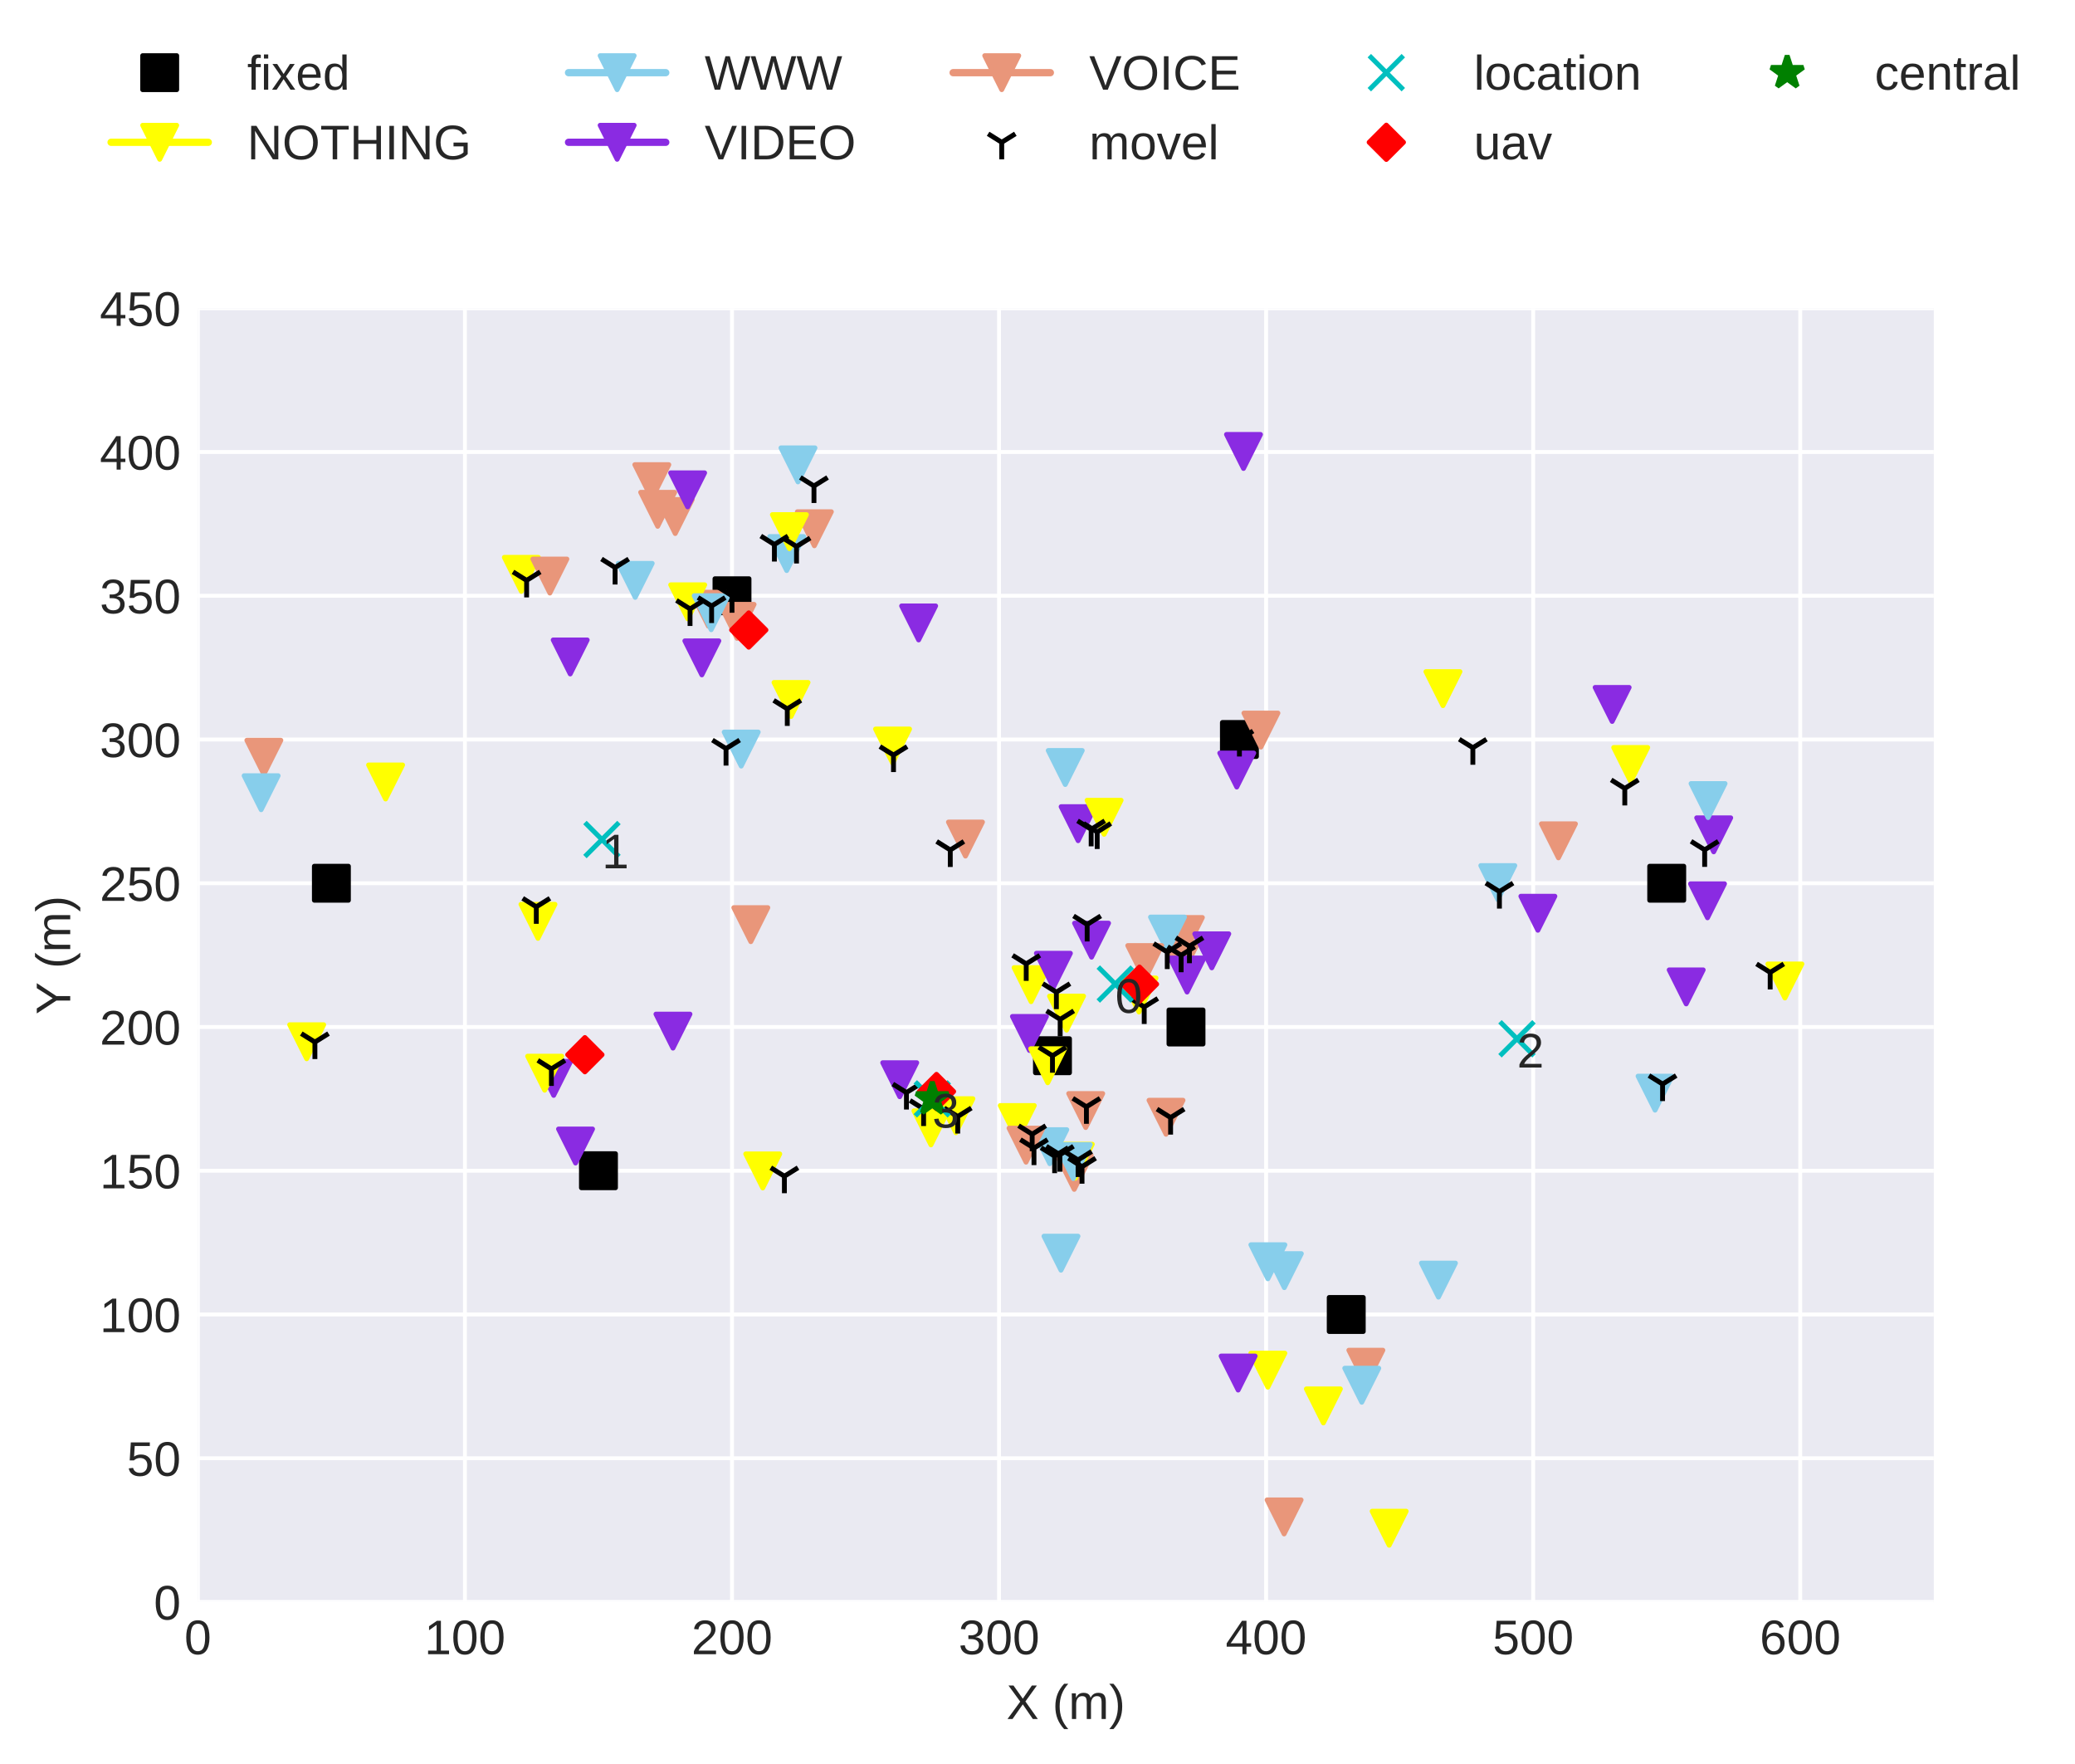 <?xml version="1.0" encoding="utf-8" standalone="no"?>
<!DOCTYPE svg PUBLIC "-//W3C//DTD SVG 1.1//EN"
  "http://www.w3.org/Graphics/SVG/1.1/DTD/svg11.dtd">
<!-- Created with matplotlib (http://matplotlib.org/) -->
<svg height="362.862pt" version="1.1" viewBox="0 0 426.876 362.862" width="426.876pt" xmlns="http://www.w3.org/2000/svg" xmlns:xlink="http://www.w3.org/1999/xlink">
 <defs>
  <style type="text/css">
*{stroke-linecap:butt;stroke-linejoin:round;}
  </style>
 </defs>
 <g id="figure_1">
  <g id="patch_1">
   <path d="M 0 362.862 
L 426.876 362.862 
L 426.876 0 
L 0 0 
z
" style="fill:#ffffff;"/>
  </g>
  <g id="axes_1">
   <g id="patch_2">
    <path d="M 40.705 329.518 
L 397.825 329.518 
L 397.825 63.406 
L 40.705 63.406 
z
" style="fill:#eaeaf2;"/>
   </g>
   <g id="matplotlib.axis_1">
    <g id="xtick_1">
     <g id="line2d_1">
      <path clip-path="url(#pe1d4b566b5)" d="M 40.705 329.518 
L 40.705 63.406 
" style="fill:none;stroke:#ffffff;stroke-linecap:round;stroke-width:0.8;"/>
     </g>
     <g id="line2d_2"/>
     <g id="text_1">
      <!-- 0 -->
      <defs>
       <path d="M 51.703 34.422 
Q 51.703 17.188 45.625 8.094 
Q 39.547 -0.984 27.688 -0.984 
Q 15.828 -0.984 9.859 8.047 
Q 3.906 17.094 3.906 34.422 
Q 3.906 52.156 9.688 60.984 
Q 15.484 69.828 27.984 69.828 
Q 40.141 69.828 45.922 60.891 
Q 51.703 51.953 51.703 34.422 
z
M 42.781 34.422 
Q 42.781 49.312 39.328 56 
Q 35.891 62.703 27.984 62.703 
Q 19.875 62.703 16.328 56.109 
Q 12.797 49.516 12.797 34.422 
Q 12.797 19.781 16.375 12.984 
Q 19.969 6.203 27.781 6.203 
Q 35.547 6.203 39.156 13.125 
Q 42.781 20.062 42.781 34.422 
z
" id="LiberationSans-30"/>
      </defs>
      <g style="fill:#262626;" transform="translate(37.924 340.265)scale(0.1 -0.1)">
       <use xlink:href="#LiberationSans-30"/>
      </g>
     </g>
    </g>
    <g id="xtick_2">
     <g id="line2d_3">
      <path clip-path="url(#pe1d4b566b5)" d="M 95.646 329.518 
L 95.646 63.406 
" style="fill:none;stroke:#ffffff;stroke-linecap:round;stroke-width:0.8;"/>
     </g>
     <g id="line2d_4"/>
     <g id="text_2">
      <!-- 100 -->
      <defs>
       <path d="M 7.625 0 
L 7.625 7.469 
L 25.141 7.469 
L 25.141 60.406 
L 9.625 49.312 
L 9.625 57.625 
L 25.875 68.797 
L 33.984 68.797 
L 33.984 7.469 
L 50.734 7.469 
L 50.734 0 
z
" id="LiberationSans-31"/>
      </defs>
      <g style="fill:#262626;" transform="translate(87.305 340.265)scale(0.1 -0.1)">
       <use xlink:href="#LiberationSans-31"/>
       <use x="55.615" xlink:href="#LiberationSans-30"/>
       <use x="111.23" xlink:href="#LiberationSans-30"/>
      </g>
     </g>
    </g>
    <g id="xtick_3">
     <g id="line2d_5">
      <path clip-path="url(#pe1d4b566b5)" d="M 150.588 329.518 
L 150.588 63.406 
" style="fill:none;stroke:#ffffff;stroke-linecap:round;stroke-width:0.8;"/>
     </g>
     <g id="line2d_6"/>
     <g id="text_3">
      <!-- 200 -->
      <defs>
       <path d="M 5.031 0 
L 5.031 6.203 
Q 7.516 11.922 11.109 16.281 
Q 14.703 20.656 18.656 24.188 
Q 22.609 27.734 26.484 30.766 
Q 30.375 33.797 33.5 36.812 
Q 36.625 39.844 38.547 43.156 
Q 40.484 46.484 40.484 50.688 
Q 40.484 56.344 37.156 59.469 
Q 33.844 62.594 27.938 62.594 
Q 22.312 62.594 18.672 59.547 
Q 15.047 56.5 14.406 50.984 
L 5.422 51.812 
Q 6.391 60.062 12.422 64.938 
Q 18.453 69.828 27.938 69.828 
Q 38.328 69.828 43.922 64.922 
Q 49.516 60.016 49.516 50.984 
Q 49.516 46.969 47.672 43.016 
Q 45.844 39.062 42.234 35.109 
Q 38.625 31.156 28.422 22.859 
Q 22.797 18.266 19.469 14.578 
Q 16.156 10.891 14.703 7.469 
L 50.594 7.469 
L 50.594 0 
z
" id="LiberationSans-32"/>
      </defs>
      <g style="fill:#262626;" transform="translate(142.246 340.265)scale(0.1 -0.1)">
       <use xlink:href="#LiberationSans-32"/>
       <use x="55.615" xlink:href="#LiberationSans-30"/>
       <use x="111.23" xlink:href="#LiberationSans-30"/>
      </g>
     </g>
    </g>
    <g id="xtick_4">
     <g id="line2d_7">
      <path clip-path="url(#pe1d4b566b5)" d="M 205.529 329.518 
L 205.529 63.406 
" style="fill:none;stroke:#ffffff;stroke-linecap:round;stroke-width:0.8;"/>
     </g>
     <g id="line2d_8"/>
     <g id="text_4">
      <!-- 300 -->
      <defs>
       <path d="M 51.219 19 
Q 51.219 9.469 45.156 4.234 
Q 39.109 -0.984 27.875 -0.984 
Q 17.438 -0.984 11.203 3.734 
Q 4.984 8.453 3.812 17.672 
L 12.891 18.5 
Q 14.656 6.297 27.875 6.297 
Q 34.516 6.297 38.297 9.562 
Q 42.094 12.844 42.094 19.281 
Q 42.094 24.906 37.766 28.047 
Q 33.453 31.203 25.297 31.203 
L 20.312 31.203 
L 20.312 38.812 
L 25.094 38.812 
Q 32.328 38.812 36.297 41.969 
Q 40.281 45.125 40.281 50.688 
Q 40.281 56.203 37.031 59.391 
Q 33.797 62.594 27.391 62.594 
Q 21.578 62.594 17.984 59.609 
Q 14.406 56.641 13.812 51.219 
L 4.984 51.906 
Q 5.953 60.359 11.984 65.094 
Q 18.016 69.828 27.484 69.828 
Q 37.844 69.828 43.578 65.016 
Q 49.312 60.203 49.312 51.609 
Q 49.312 45.016 45.625 40.891 
Q 41.938 36.766 34.906 35.297 
L 34.906 35.109 
Q 42.625 34.281 46.922 29.938 
Q 51.219 25.594 51.219 19 
z
" id="LiberationSans-33"/>
      </defs>
      <g style="fill:#262626;" transform="translate(197.188 340.265)scale(0.1 -0.1)">
       <use xlink:href="#LiberationSans-33"/>
       <use x="55.615" xlink:href="#LiberationSans-30"/>
       <use x="111.23" xlink:href="#LiberationSans-30"/>
      </g>
     </g>
    </g>
    <g id="xtick_5">
     <g id="line2d_9">
      <path clip-path="url(#pe1d4b566b5)" d="M 260.471 329.518 
L 260.471 63.406 
" style="fill:none;stroke:#ffffff;stroke-linecap:round;stroke-width:0.8;"/>
     </g>
     <g id="line2d_10"/>
     <g id="text_5">
      <!-- 400 -->
      <defs>
       <path d="M 43.016 15.578 
L 43.016 0 
L 34.719 0 
L 34.719 15.578 
L 2.297 15.578 
L 2.297 22.406 
L 33.797 68.797 
L 43.016 68.797 
L 43.016 22.516 
L 52.688 22.516 
L 52.688 15.578 
z
M 34.719 58.891 
Q 34.625 58.594 33.344 56.297 
Q 32.078 54 31.453 53.078 
L 13.812 27.094 
L 11.188 23.484 
L 10.406 22.516 
L 34.719 22.516 
z
" id="LiberationSans-34"/>
      </defs>
      <g style="fill:#262626;" transform="translate(252.129 340.265)scale(0.1 -0.1)">
       <use xlink:href="#LiberationSans-34"/>
       <use x="55.615" xlink:href="#LiberationSans-30"/>
       <use x="111.23" xlink:href="#LiberationSans-30"/>
      </g>
     </g>
    </g>
    <g id="xtick_6">
     <g id="line2d_11">
      <path clip-path="url(#pe1d4b566b5)" d="M 315.412 329.518 
L 315.412 63.406 
" style="fill:none;stroke:#ffffff;stroke-linecap:round;stroke-width:0.8;"/>
     </g>
     <g id="line2d_12"/>
     <g id="text_6">
      <!-- 500 -->
      <defs>
       <path d="M 51.422 22.406 
Q 51.422 11.531 44.953 5.266 
Q 38.484 -0.984 27 -0.984 
Q 17.391 -0.984 11.469 3.219 
Q 5.562 7.422 4 15.375 
L 12.891 16.406 
Q 15.672 6.203 27.203 6.203 
Q 34.281 6.203 38.281 10.469 
Q 42.281 14.75 42.281 22.219 
Q 42.281 28.719 38.25 32.719 
Q 34.234 36.719 27.391 36.719 
Q 23.828 36.719 20.75 35.594 
Q 17.672 34.469 14.594 31.781 
L 6 31.781 
L 8.297 68.797 
L 47.406 68.797 
L 47.406 61.328 
L 16.312 61.328 
L 14.984 39.5 
Q 20.703 43.891 29.203 43.891 
Q 39.359 43.891 45.391 37.938 
Q 51.422 31.984 51.422 22.406 
z
" id="LiberationSans-35"/>
      </defs>
      <g style="fill:#262626;" transform="translate(307.071 340.265)scale(0.1 -0.1)">
       <use xlink:href="#LiberationSans-35"/>
       <use x="55.615" xlink:href="#LiberationSans-30"/>
       <use x="111.23" xlink:href="#LiberationSans-30"/>
      </g>
     </g>
    </g>
    <g id="xtick_7">
     <g id="line2d_13">
      <path clip-path="url(#pe1d4b566b5)" d="M 370.354 329.518 
L 370.354 63.406 
" style="fill:none;stroke:#ffffff;stroke-linecap:round;stroke-width:0.8;"/>
     </g>
     <g id="line2d_14"/>
     <g id="text_7">
      <!-- 600 -->
      <defs>
       <path d="M 51.219 22.516 
Q 51.219 11.625 45.312 5.312 
Q 39.406 -0.984 29 -0.984 
Q 17.391 -0.984 11.234 7.656 
Q 5.078 16.312 5.078 32.812 
Q 5.078 50.688 11.469 60.25 
Q 17.875 69.828 29.688 69.828 
Q 45.266 69.828 49.312 55.812 
L 40.922 54.297 
Q 38.328 62.703 29.594 62.703 
Q 22.078 62.703 17.938 55.688 
Q 13.812 48.688 13.812 35.406 
Q 16.219 39.844 20.562 42.156 
Q 24.906 44.484 30.516 44.484 
Q 40.047 44.484 45.625 38.516 
Q 51.219 32.562 51.219 22.516 
z
M 42.281 22.125 
Q 42.281 29.594 38.625 33.641 
Q 34.969 37.703 28.422 37.703 
Q 22.266 37.703 18.484 34.109 
Q 14.703 30.516 14.703 24.219 
Q 14.703 16.266 18.625 11.188 
Q 22.562 6.109 28.719 6.109 
Q 35.062 6.109 38.672 10.375 
Q 42.281 14.656 42.281 22.125 
z
" id="LiberationSans-36"/>
      </defs>
      <g style="fill:#262626;" transform="translate(362.013 340.265)scale(0.1 -0.1)">
       <use xlink:href="#LiberationSans-36"/>
       <use x="55.615" xlink:href="#LiberationSans-30"/>
       <use x="111.23" xlink:href="#LiberationSans-30"/>
      </g>
     </g>
    </g>
    <g id="text_8">
     <!-- X (m) -->
     <defs>
      <path d="M 54.297 0 
L 33.641 30.078 
L 12.547 0 
L 2.25 0 
L 28.422 35.75 
L 4.25 68.797 
L 14.547 68.797 
L 33.688 41.797 
L 52.297 68.797 
L 62.594 68.797 
L 39.062 36.078 
L 64.594 0 
z
" id="LiberationSans-58"/>
      <path id="LiberationSans-20"/>
      <path d="M 6.203 25.984 
Q 6.203 40.094 10.625 51.312 
Q 15.047 62.547 24.219 72.469 
L 32.719 72.469 
Q 23.578 62.312 19.312 50.875 
Q 15.047 39.453 15.047 25.875 
Q 15.047 12.359 19.266 0.969 
Q 23.484 -10.406 32.719 -20.703 
L 24.219 -20.703 
Q 14.984 -10.75 10.594 0.5 
Q 6.203 11.766 6.203 25.781 
z
" id="LiberationSans-28"/>
      <path d="M 37.5 0 
L 37.5 33.5 
Q 37.5 41.156 35.391 44.078 
Q 33.297 47.016 27.828 47.016 
Q 22.219 47.016 18.938 42.719 
Q 15.672 38.422 15.672 30.609 
L 15.672 0 
L 6.938 0 
L 6.938 41.547 
Q 6.938 50.781 6.641 52.828 
L 14.938 52.828 
Q 14.984 52.594 15.031 51.516 
Q 15.094 50.438 15.156 49.047 
Q 15.234 47.656 15.328 43.797 
L 15.484 43.797 
Q 18.312 49.422 21.969 51.609 
Q 25.641 53.812 30.906 53.812 
Q 36.922 53.812 40.406 51.422 
Q 43.891 49.031 45.266 43.797 
L 45.406 43.797 
Q 48.141 49.125 52.016 51.469 
Q 55.906 53.812 61.422 53.812 
Q 69.438 53.812 73.062 49.469 
Q 76.703 45.125 76.703 35.203 
L 76.703 0 
L 68.016 0 
L 68.016 33.5 
Q 68.016 41.156 65.906 44.078 
Q 63.812 47.016 58.344 47.016 
Q 52.594 47.016 49.391 42.75 
Q 46.188 38.484 46.188 30.609 
L 46.188 0 
z
" id="LiberationSans-6d"/>
      <path d="M 27.094 25.781 
Q 27.094 11.672 22.672 0.438 
Q 18.266 -10.797 9.078 -20.703 
L 0.594 -20.703 
Q 9.766 -10.453 14.016 0.891 
Q 18.266 12.25 18.266 25.875 
Q 18.266 39.5 13.984 50.875 
Q 9.719 62.25 0.594 72.469 
L 9.078 72.469 
Q 18.312 62.5 22.703 51.234 
Q 27.094 39.984 27.094 25.984 
z
" id="LiberationSans-29"/>
     </defs>
     <g style="fill:#262626;" transform="translate(207.046 353.587)scale(0.1 -0.1)">
      <use xlink:href="#LiberationSans-58"/>
      <use x="66.699" xlink:href="#LiberationSans-20"/>
      <use x="94.482" xlink:href="#LiberationSans-28"/>
      <use x="127.783" xlink:href="#LiberationSans-6d"/>
      <use x="211.084" xlink:href="#LiberationSans-29"/>
     </g>
    </g>
   </g>
   <g id="matplotlib.axis_2">
    <g id="ytick_1">
     <g id="line2d_15">
      <path clip-path="url(#pe1d4b566b5)" d="M 40.705 329.518 
L 397.825 329.518 
" style="fill:none;stroke:#ffffff;stroke-linecap:round;stroke-width:0.8;"/>
     </g>
     <g id="line2d_16"/>
     <g id="text_9">
      <!-- 0 -->
      <g style="fill:#262626;" transform="translate(31.644 333.141)scale(0.1 -0.1)">
       <use xlink:href="#LiberationSans-30"/>
      </g>
     </g>
    </g>
    <g id="ytick_2">
     <g id="line2d_17">
      <path clip-path="url(#pe1d4b566b5)" d="M 40.705 299.95 
L 397.825 299.95 
" style="fill:none;stroke:#ffffff;stroke-linecap:round;stroke-width:0.8;"/>
     </g>
     <g id="line2d_18"/>
     <g id="text_10">
      <!-- 50 -->
      <g style="fill:#262626;" transform="translate(26.083 303.573)scale(0.1 -0.1)">
       <use xlink:href="#LiberationSans-35"/>
       <use x="55.615" xlink:href="#LiberationSans-30"/>
      </g>
     </g>
    </g>
    <g id="ytick_3">
     <g id="line2d_19">
      <path clip-path="url(#pe1d4b566b5)" d="M 40.705 270.382 
L 397.825 270.382 
" style="fill:none;stroke:#ffffff;stroke-linecap:round;stroke-width:0.8;"/>
     </g>
     <g id="line2d_20"/>
     <g id="text_11">
      <!-- 100 -->
      <g style="fill:#262626;" transform="translate(20.522 274.005)scale(0.1 -0.1)">
       <use xlink:href="#LiberationSans-31"/>
       <use x="55.615" xlink:href="#LiberationSans-30"/>
       <use x="111.23" xlink:href="#LiberationSans-30"/>
      </g>
     </g>
    </g>
    <g id="ytick_4">
     <g id="line2d_21">
      <path clip-path="url(#pe1d4b566b5)" d="M 40.705 240.814 
L 397.825 240.814 
" style="fill:none;stroke:#ffffff;stroke-linecap:round;stroke-width:0.8;"/>
     </g>
     <g id="line2d_22"/>
     <g id="text_12">
      <!-- 150 -->
      <g style="fill:#262626;" transform="translate(20.522 244.437)scale(0.1 -0.1)">
       <use xlink:href="#LiberationSans-31"/>
       <use x="55.615" xlink:href="#LiberationSans-35"/>
       <use x="111.23" xlink:href="#LiberationSans-30"/>
      </g>
     </g>
    </g>
    <g id="ytick_5">
     <g id="line2d_23">
      <path clip-path="url(#pe1d4b566b5)" d="M 40.705 211.246 
L 397.825 211.246 
" style="fill:none;stroke:#ffffff;stroke-linecap:round;stroke-width:0.8;"/>
     </g>
     <g id="line2d_24"/>
     <g id="text_13">
      <!-- 200 -->
      <g style="fill:#262626;" transform="translate(20.522 214.869)scale(0.1 -0.1)">
       <use xlink:href="#LiberationSans-32"/>
       <use x="55.615" xlink:href="#LiberationSans-30"/>
       <use x="111.23" xlink:href="#LiberationSans-30"/>
      </g>
     </g>
    </g>
    <g id="ytick_6">
     <g id="line2d_25">
      <path clip-path="url(#pe1d4b566b5)" d="M 40.705 181.678 
L 397.825 181.678 
" style="fill:none;stroke:#ffffff;stroke-linecap:round;stroke-width:0.8;"/>
     </g>
     <g id="line2d_26"/>
     <g id="text_14">
      <!-- 250 -->
      <g style="fill:#262626;" transform="translate(20.522 185.301)scale(0.1 -0.1)">
       <use xlink:href="#LiberationSans-32"/>
       <use x="55.615" xlink:href="#LiberationSans-35"/>
       <use x="111.23" xlink:href="#LiberationSans-30"/>
      </g>
     </g>
    </g>
    <g id="ytick_7">
     <g id="line2d_27">
      <path clip-path="url(#pe1d4b566b5)" d="M 40.705 152.11 
L 397.825 152.11 
" style="fill:none;stroke:#ffffff;stroke-linecap:round;stroke-width:0.8;"/>
     </g>
     <g id="line2d_28"/>
     <g id="text_15">
      <!-- 300 -->
      <g style="fill:#262626;" transform="translate(20.522 155.733)scale(0.1 -0.1)">
       <use xlink:href="#LiberationSans-33"/>
       <use x="55.615" xlink:href="#LiberationSans-30"/>
       <use x="111.23" xlink:href="#LiberationSans-30"/>
      </g>
     </g>
    </g>
    <g id="ytick_8">
     <g id="line2d_29">
      <path clip-path="url(#pe1d4b566b5)" d="M 40.705 122.542 
L 397.825 122.542 
" style="fill:none;stroke:#ffffff;stroke-linecap:round;stroke-width:0.8;"/>
     </g>
     <g id="line2d_30"/>
     <g id="text_16">
      <!-- 350 -->
      <g style="fill:#262626;" transform="translate(20.522 126.165)scale(0.1 -0.1)">
       <use xlink:href="#LiberationSans-33"/>
       <use x="55.615" xlink:href="#LiberationSans-35"/>
       <use x="111.23" xlink:href="#LiberationSans-30"/>
      </g>
     </g>
    </g>
    <g id="ytick_9">
     <g id="line2d_31">
      <path clip-path="url(#pe1d4b566b5)" d="M 40.705 92.974 
L 397.825 92.974 
" style="fill:none;stroke:#ffffff;stroke-linecap:round;stroke-width:0.8;"/>
     </g>
     <g id="line2d_32"/>
     <g id="text_17">
      <!-- 400 -->
      <g style="fill:#262626;" transform="translate(20.522 96.597)scale(0.1 -0.1)">
       <use xlink:href="#LiberationSans-34"/>
       <use x="55.615" xlink:href="#LiberationSans-30"/>
       <use x="111.23" xlink:href="#LiberationSans-30"/>
      </g>
     </g>
    </g>
    <g id="ytick_10">
     <g id="line2d_33">
      <path clip-path="url(#pe1d4b566b5)" d="M 40.705 63.406 
L 397.825 63.406 
" style="fill:none;stroke:#ffffff;stroke-linecap:round;stroke-width:0.8;"/>
     </g>
     <g id="line2d_34"/>
     <g id="text_18">
      <!-- 450 -->
      <g style="fill:#262626;" transform="translate(20.522 67.029)scale(0.1 -0.1)">
       <use xlink:href="#LiberationSans-34"/>
       <use x="55.615" xlink:href="#LiberationSans-35"/>
       <use x="111.23" xlink:href="#LiberationSans-30"/>
      </g>
     </g>
    </g>
    <g id="text_19">
     <!-- Y (m) -->
     <defs>
      <path d="M 37.938 28.516 
L 37.938 0 
L 28.656 0 
L 28.656 28.516 
L 2.203 68.797 
L 12.453 68.797 
L 33.406 36.031 
L 54.25 68.797 
L 64.5 68.797 
z
" id="LiberationSans-59"/>
     </defs>
     <g style="fill:#262626;" transform="translate(14.447 208.68)rotate(-90)scale(0.1 -0.1)">
      <use xlink:href="#LiberationSans-59"/>
      <use x="66.684" xlink:href="#LiberationSans-20"/>
      <use x="94.467" xlink:href="#LiberationSans-28"/>
      <use x="127.768" xlink:href="#LiberationSans-6d"/>
      <use x="211.068" xlink:href="#LiberationSans-29"/>
     </g>
    </g>
   </g>
   <g id="line2d_35">
    <defs>
     <path d="M -3.5 3.5 
L 3.5 3.5 
L 3.5 -3.5 
L -3.5 -3.5 
z
" id="m2a3a8f4e96" style="stroke:#000000;stroke-linejoin:miter;"/>
    </defs>
    <g clip-path="url(#pe1d4b566b5)">
     <use style="stroke:#000000;stroke-linejoin:miter;" x="342.883" xlink:href="#m2a3a8f4e96" y="181.678"/>
    </g>
   </g>
   <g id="line2d_36">
    <g clip-path="url(#pe1d4b566b5)">
     <use style="stroke:#000000;stroke-linejoin:miter;" x="243.988" xlink:href="#m2a3a8f4e96" y="211.246"/>
    </g>
   </g>
   <g id="line2d_37">
    <g clip-path="url(#pe1d4b566b5)">
     <use style="stroke:#000000;stroke-linejoin:miter;" x="254.977" xlink:href="#m2a3a8f4e96" y="152.11"/>
    </g>
   </g>
   <g id="line2d_38">
    <g clip-path="url(#pe1d4b566b5)">
     <use style="stroke:#000000;stroke-linejoin:miter;" x="216.518" xlink:href="#m2a3a8f4e96" y="217.159"/>
    </g>
   </g>
   <g id="line2d_39">
    <g clip-path="url(#pe1d4b566b5)">
     <use style="stroke:#000000;stroke-linejoin:miter;" x="276.953" xlink:href="#m2a3a8f4e96" y="270.382"/>
    </g>
   </g>
   <g id="line2d_40">
    <g clip-path="url(#pe1d4b566b5)">
     <use style="stroke:#000000;stroke-linejoin:miter;" x="123.117" xlink:href="#m2a3a8f4e96" y="240.814"/>
    </g>
   </g>
   <g id="line2d_41">
    <g clip-path="url(#pe1d4b566b5)">
     <use style="stroke:#000000;stroke-linejoin:miter;" x="150.588" xlink:href="#m2a3a8f4e96" y="122.542"/>
    </g>
   </g>
   <g id="line2d_42">
    <g clip-path="url(#pe1d4b566b5)">
     <use style="stroke:#000000;stroke-linejoin:miter;" x="68.175" xlink:href="#m2a3a8f4e96" y="181.678"/>
    </g>
   </g>
   <g id="line2d_43">
    <path clip-path="url(#pe1d4b566b5)" d="M 296.848 141.648 
" style="fill:none;stroke:#ffff00;stroke-linecap:round;stroke-width:1.5;"/>
    <defs>
     <path d="M -0 3.5 
L 3.5 -3.5 
L -3.5 -3.5 
z
" id="mf14221ff1e" style="stroke:#ffff00;stroke-linejoin:miter;"/>
    </defs>
    <g clip-path="url(#pe1d4b566b5)">
     <use style="fill:#ffff00;stroke:#ffff00;stroke-linejoin:miter;" x="296.848" xlink:href="#mf14221ff1e" y="141.648"/>
    </g>
   </g>
   <g id="line2d_44">
    <path clip-path="url(#pe1d4b566b5)" d="M 340.483 224.855 
" style="fill:none;stroke:#87ceeb;stroke-linecap:round;stroke-width:1.5;"/>
    <defs>
     <path d="M -0 3.5 
L 3.5 -3.5 
L -3.5 -3.5 
z
" id="m9eaf123368" style="stroke:#87ceeb;stroke-linejoin:miter;"/>
    </defs>
    <g clip-path="url(#pe1d4b566b5)">
     <use style="fill:#87ceeb;stroke:#87ceeb;stroke-linejoin:miter;" x="340.483" xlink:href="#m9eaf123368" y="224.855"/>
    </g>
   </g>
   <g id="line2d_45">
    <path clip-path="url(#pe1d4b566b5)" d="M 346.888 203 
" style="fill:none;stroke:#8a2be2;stroke-linecap:round;stroke-width:1.5;"/>
    <defs>
     <path d="M -0 3.5 
L 3.5 -3.5 
L -3.5 -3.5 
z
" id="m02a4ba70ae" style="stroke:#8a2be2;stroke-linejoin:miter;"/>
    </defs>
    <g clip-path="url(#pe1d4b566b5)">
     <use style="fill:#8a2be2;stroke:#8a2be2;stroke-linejoin:miter;" x="346.888" xlink:href="#m02a4ba70ae" y="203"/>
    </g>
   </g>
   <g id="line2d_46">
    <path clip-path="url(#pe1d4b566b5)" d="M 308.134 181.542 
" style="fill:none;stroke:#87ceeb;stroke-linecap:round;stroke-width:1.5;"/>
    <g clip-path="url(#pe1d4b566b5)">
     <use style="fill:#87ceeb;stroke:#87ceeb;stroke-linejoin:miter;" x="308.134" xlink:href="#m9eaf123368" y="181.542"/>
    </g>
   </g>
   <g id="line2d_47">
    <path clip-path="url(#pe1d4b566b5)" d="M 316.378 187.85 
" style="fill:none;stroke:#8a2be2;stroke-linecap:round;stroke-width:1.5;"/>
    <g clip-path="url(#pe1d4b566b5)">
     <use style="fill:#8a2be2;stroke:#8a2be2;stroke-linejoin:miter;" x="316.378" xlink:href="#m02a4ba70ae" y="187.85"/>
    </g>
   </g>
   <g id="line2d_48">
    <path clip-path="url(#pe1d4b566b5)" d="M 352.548 171.718 
" style="fill:none;stroke:#8a2be2;stroke-linecap:round;stroke-width:1.5;"/>
    <g clip-path="url(#pe1d4b566b5)">
     <use style="fill:#8a2be2;stroke:#8a2be2;stroke-linejoin:miter;" x="352.548" xlink:href="#m02a4ba70ae" y="171.718"/>
    </g>
   </g>
   <g id="line2d_49">
    <path clip-path="url(#pe1d4b566b5)" d="M 351.275 185.287 
" style="fill:none;stroke:#8a2be2;stroke-linecap:round;stroke-width:1.5;"/>
    <g clip-path="url(#pe1d4b566b5)">
     <use style="fill:#8a2be2;stroke:#8a2be2;stroke-linejoin:miter;" x="351.275" xlink:href="#m02a4ba70ae" y="185.287"/>
    </g>
   </g>
   <g id="line2d_50">
    <path clip-path="url(#pe1d4b566b5)" d="M 320.607 172.956 
" style="fill:none;stroke:#e9967a;stroke-linecap:round;stroke-width:1.5;"/>
    <defs>
     <path d="M -0 3.5 
L 3.5 -3.5 
L -3.5 -3.5 
z
" id="m3d0bda1cc8" style="stroke:#e9967a;stroke-linejoin:miter;"/>
    </defs>
    <g clip-path="url(#pe1d4b566b5)">
     <use style="fill:#e9967a;stroke:#e9967a;stroke-linejoin:miter;" x="320.607" xlink:href="#m3d0bda1cc8" y="172.956"/>
    </g>
   </g>
   <g id="line2d_51">
    <path clip-path="url(#pe1d4b566b5)" d="M 335.474 157.259 
" style="fill:none;stroke:#ffff00;stroke-linecap:round;stroke-width:1.5;"/>
    <g clip-path="url(#pe1d4b566b5)">
     <use style="fill:#ffff00;stroke:#ffff00;stroke-linejoin:miter;" x="335.474" xlink:href="#mf14221ff1e" y="157.259"/>
    </g>
   </g>
   <g id="line2d_52">
    <path clip-path="url(#pe1d4b566b5)" d="M 331.655 144.898 
" style="fill:none;stroke:#8a2be2;stroke-linecap:round;stroke-width:1.5;"/>
    <g clip-path="url(#pe1d4b566b5)">
     <use style="fill:#8a2be2;stroke:#8a2be2;stroke-linejoin:miter;" x="331.655" xlink:href="#m02a4ba70ae" y="144.898"/>
    </g>
   </g>
   <g id="line2d_53">
    <path clip-path="url(#pe1d4b566b5)" d="M 367.197 201.782 
" style="fill:none;stroke:#ffff00;stroke-linecap:round;stroke-width:1.5;"/>
    <g clip-path="url(#pe1d4b566b5)">
     <use style="fill:#ffff00;stroke:#ffff00;stroke-linejoin:miter;" x="367.197" xlink:href="#mf14221ff1e" y="201.782"/>
    </g>
   </g>
   <g id="line2d_54">
    <path clip-path="url(#pe1d4b566b5)" d="M 351.388 164.671 
" style="fill:none;stroke:#87ceeb;stroke-linecap:round;stroke-width:1.5;"/>
    <g clip-path="url(#pe1d4b566b5)">
     <use style="fill:#87ceeb;stroke:#87ceeb;stroke-linejoin:miter;" x="351.388" xlink:href="#m9eaf123368" y="164.671"/>
    </g>
   </g>
   <g id="line2d_55">
    <path clip-path="url(#pe1d4b566b5)" d="M 221.796 169.427 
" style="fill:none;stroke:#8a2be2;stroke-linecap:round;stroke-width:1.5;"/>
    <g clip-path="url(#pe1d4b566b5)">
     <use style="fill:#8a2be2;stroke:#8a2be2;stroke-linejoin:miter;" x="221.796" xlink:href="#m02a4ba70ae" y="169.427"/>
    </g>
   </g>
   <g id="line2d_56">
    <path clip-path="url(#pe1d4b566b5)" d="M 220.992 241.149 
" style="fill:none;stroke:#e9967a;stroke-linecap:round;stroke-width:1.5;"/>
    <g clip-path="url(#pe1d4b566b5)">
     <use style="fill:#e9967a;stroke:#e9967a;stroke-linejoin:miter;" x="220.992" xlink:href="#m3d0bda1cc8" y="241.149"/>
    </g>
   </g>
   <g id="line2d_57">
    <path clip-path="url(#pe1d4b566b5)" d="M 242.941 197.42 
" style="fill:none;stroke:#e9967a;stroke-linecap:round;stroke-width:1.5;"/>
    <g clip-path="url(#pe1d4b566b5)">
     <use style="fill:#e9967a;stroke:#e9967a;stroke-linejoin:miter;" x="242.941" xlink:href="#m3d0bda1cc8" y="197.42"/>
    </g>
   </g>
   <g id="line2d_58">
    <path clip-path="url(#pe1d4b566b5)" d="M 255.818 92.862 
" style="fill:none;stroke:#8a2be2;stroke-linecap:round;stroke-width:1.5;"/>
    <g clip-path="url(#pe1d4b566b5)">
     <use style="fill:#8a2be2;stroke:#8a2be2;stroke-linejoin:miter;" x="255.818" xlink:href="#m02a4ba70ae" y="92.862"/>
    </g>
   </g>
   <g id="line2d_59">
    <path clip-path="url(#pe1d4b566b5)" d="M 254.432 158.393 
" style="fill:none;stroke:#8a2be2;stroke-linecap:round;stroke-width:1.5;"/>
    <g clip-path="url(#pe1d4b566b5)">
     <use style="fill:#8a2be2;stroke:#8a2be2;stroke-linejoin:miter;" x="254.432" xlink:href="#m02a4ba70ae" y="158.393"/>
    </g>
   </g>
   <g id="line2d_60">
    <path clip-path="url(#pe1d4b566b5)" d="M 243.858 192.225 
" style="fill:none;stroke:#e9967a;stroke-linecap:round;stroke-width:1.5;"/>
    <g clip-path="url(#pe1d4b566b5)">
     <use style="fill:#e9967a;stroke:#e9967a;stroke-linejoin:miter;" x="243.858" xlink:href="#m3d0bda1cc8" y="192.225"/>
    </g>
   </g>
   <g id="line2d_61">
    <path clip-path="url(#pe1d4b566b5)" d="M 249.291 195.581 
" style="fill:none;stroke:#8a2be2;stroke-linecap:round;stroke-width:1.5;"/>
    <g clip-path="url(#pe1d4b566b5)">
     <use style="fill:#8a2be2;stroke:#8a2be2;stroke-linejoin:miter;" x="249.291" xlink:href="#m02a4ba70ae" y="195.581"/>
    </g>
   </g>
   <g id="line2d_62">
    <path clip-path="url(#pe1d4b566b5)" d="M 259.401 150.173 
" style="fill:none;stroke:#e9967a;stroke-linecap:round;stroke-width:1.5;"/>
    <g clip-path="url(#pe1d4b566b5)">
     <use style="fill:#e9967a;stroke:#e9967a;stroke-linejoin:miter;" x="259.401" xlink:href="#m3d0bda1cc8" y="150.173"/>
    </g>
   </g>
   <g id="line2d_63">
    <path clip-path="url(#pe1d4b566b5)" d="M 221.212 238.857 
" style="fill:none;stroke:#ffff00;stroke-linecap:round;stroke-width:1.5;"/>
    <g clip-path="url(#pe1d4b566b5)">
     <use style="fill:#ffff00;stroke:#ffff00;stroke-linejoin:miter;" x="221.212" xlink:href="#mf14221ff1e" y="238.857"/>
    </g>
   </g>
   <g id="line2d_64">
    <path clip-path="url(#pe1d4b566b5)" d="M 196.647 229.497 
" style="fill:none;stroke:#ffff00;stroke-linecap:round;stroke-width:1.5;"/>
    <g clip-path="url(#pe1d4b566b5)">
     <use style="fill:#ffff00;stroke:#ffff00;stroke-linejoin:miter;" x="196.647" xlink:href="#mf14221ff1e" y="229.497"/>
    </g>
   </g>
   <g id="line2d_65">
    <path clip-path="url(#pe1d4b566b5)" d="M 215.964 235.87 
" style="fill:none;stroke:#87ceeb;stroke-linecap:round;stroke-width:1.5;"/>
    <g clip-path="url(#pe1d4b566b5)">
     <use style="fill:#87ceeb;stroke:#87ceeb;stroke-linejoin:miter;" x="215.964" xlink:href="#m9eaf123368" y="235.87"/>
    </g>
   </g>
   <g id="line2d_66">
    <path clip-path="url(#pe1d4b566b5)" d="M 211.781 212.575 
" style="fill:none;stroke:#8a2be2;stroke-linecap:round;stroke-width:1.5;"/>
    <g clip-path="url(#pe1d4b566b5)">
     <use style="fill:#8a2be2;stroke:#8a2be2;stroke-linejoin:miter;" x="211.781" xlink:href="#m02a4ba70ae" y="212.575"/>
    </g>
   </g>
   <g id="line2d_67">
    <path clip-path="url(#pe1d4b566b5)" d="M 227.139 168.109 
" style="fill:none;stroke:#ffff00;stroke-linecap:round;stroke-width:1.5;"/>
    <g clip-path="url(#pe1d4b566b5)">
     <use style="fill:#ffff00;stroke:#ffff00;stroke-linejoin:miter;" x="227.139" xlink:href="#mf14221ff1e" y="168.109"/>
    </g>
   </g>
   <g id="line2d_68">
    <path clip-path="url(#pe1d4b566b5)" d="M 244.207 200.56 
" style="fill:none;stroke:#8a2be2;stroke-linecap:round;stroke-width:1.5;"/>
    <g clip-path="url(#pe1d4b566b5)">
     <use style="fill:#8a2be2;stroke:#8a2be2;stroke-linejoin:miter;" x="244.207" xlink:href="#m02a4ba70ae" y="200.56"/>
    </g>
   </g>
   <g id="line2d_69">
    <path clip-path="url(#pe1d4b566b5)" d="M 218.269 257.774 
" style="fill:none;stroke:#87ceeb;stroke-linecap:round;stroke-width:1.5;"/>
    <g clip-path="url(#pe1d4b566b5)">
     <use style="fill:#87ceeb;stroke:#87ceeb;stroke-linejoin:miter;" x="218.269" xlink:href="#m9eaf123368" y="257.774"/>
    </g>
   </g>
   <g id="line2d_70">
    <path clip-path="url(#pe1d4b566b5)" d="M 219.146 157.873 
" style="fill:none;stroke:#87ceeb;stroke-linecap:round;stroke-width:1.5;"/>
    <g clip-path="url(#pe1d4b566b5)">
     <use style="fill:#87ceeb;stroke:#87ceeb;stroke-linejoin:miter;" x="219.146" xlink:href="#m9eaf123368" y="157.873"/>
    </g>
   </g>
   <g id="line2d_71">
    <path clip-path="url(#pe1d4b566b5)" d="M 215.538 219.218 
" style="fill:none;stroke:#ffff00;stroke-linecap:round;stroke-width:1.5;"/>
    <g clip-path="url(#pe1d4b566b5)">
     <use style="fill:#ffff00;stroke:#ffff00;stroke-linejoin:miter;" x="215.538" xlink:href="#mf14221ff1e" y="219.218"/>
    </g>
   </g>
   <g id="line2d_72">
    <path clip-path="url(#pe1d4b566b5)" d="M 198.618 172.593 
" style="fill:none;stroke:#e9967a;stroke-linecap:round;stroke-width:1.5;"/>
    <g clip-path="url(#pe1d4b566b5)">
     <use style="fill:#e9967a;stroke:#e9967a;stroke-linejoin:miter;" x="198.618" xlink:href="#m3d0bda1cc8" y="172.593"/>
    </g>
   </g>
   <g id="line2d_73">
    <path clip-path="url(#pe1d4b566b5)" d="M 219.411 208.393 
" style="fill:none;stroke:#ffff00;stroke-linecap:round;stroke-width:1.5;"/>
    <g clip-path="url(#pe1d4b566b5)">
     <use style="fill:#ffff00;stroke:#ffff00;stroke-linejoin:miter;" x="219.411" xlink:href="#mf14221ff1e" y="208.393"/>
    </g>
   </g>
   <g id="line2d_74">
    <path clip-path="url(#pe1d4b566b5)" d="M 212.118 202.538 
" style="fill:none;stroke:#ffff00;stroke-linecap:round;stroke-width:1.5;"/>
    <g clip-path="url(#pe1d4b566b5)">
     <use style="fill:#ffff00;stroke:#ffff00;stroke-linejoin:miter;" x="212.118" xlink:href="#mf14221ff1e" y="202.538"/>
    </g>
   </g>
   <g id="line2d_75">
    <path clip-path="url(#pe1d4b566b5)" d="M 240.186 192.134 
" style="fill:none;stroke:#87ceeb;stroke-linecap:round;stroke-width:1.5;"/>
    <g clip-path="url(#pe1d4b566b5)">
     <use style="fill:#87ceeb;stroke:#87ceeb;stroke-linejoin:miter;" x="240.186" xlink:href="#m9eaf123368" y="192.134"/>
    </g>
   </g>
   <g id="line2d_76">
    <path clip-path="url(#pe1d4b566b5)" d="M 185.095 222.092 
" style="fill:none;stroke:#8a2be2;stroke-linecap:round;stroke-width:1.5;"/>
    <g clip-path="url(#pe1d4b566b5)">
     <use style="fill:#8a2be2;stroke:#8a2be2;stroke-linejoin:miter;" x="185.095" xlink:href="#m02a4ba70ae" y="222.092"/>
    </g>
   </g>
   <g id="line2d_77">
    <path clip-path="url(#pe1d4b566b5)" d="M 216.707 199.581 
" style="fill:none;stroke:#8a2be2;stroke-linecap:round;stroke-width:1.5;"/>
    <g clip-path="url(#pe1d4b566b5)">
     <use style="fill:#8a2be2;stroke:#8a2be2;stroke-linejoin:miter;" x="216.707" xlink:href="#m02a4ba70ae" y="199.581"/>
    </g>
   </g>
   <g id="line2d_78">
    <path clip-path="url(#pe1d4b566b5)" d="M 209.279 230.9 
" style="fill:none;stroke:#ffff00;stroke-linecap:round;stroke-width:1.5;"/>
    <g clip-path="url(#pe1d4b566b5)">
     <use style="fill:#ffff00;stroke:#ffff00;stroke-linejoin:miter;" x="209.279" xlink:href="#mf14221ff1e" y="230.9"/>
    </g>
   </g>
   <g id="line2d_79">
    <path clip-path="url(#pe1d4b566b5)" d="M 211.078 235.553 
" style="fill:none;stroke:#e9967a;stroke-linecap:round;stroke-width:1.5;"/>
    <g clip-path="url(#pe1d4b566b5)">
     <use style="fill:#e9967a;stroke:#e9967a;stroke-linejoin:miter;" x="211.078" xlink:href="#m3d0bda1cc8" y="235.553"/>
    </g>
   </g>
   <g id="line2d_80">
    <path clip-path="url(#pe1d4b566b5)" d="M 235.505 197.999 
" style="fill:none;stroke:#e9967a;stroke-linecap:round;stroke-width:1.5;"/>
    <g clip-path="url(#pe1d4b566b5)">
     <use style="fill:#e9967a;stroke:#e9967a;stroke-linejoin:miter;" x="235.505" xlink:href="#m3d0bda1cc8" y="197.999"/>
    </g>
   </g>
   <g id="line2d_81">
    <path clip-path="url(#pe1d4b566b5)" d="M 220.79 238.927 
" style="fill:none;stroke:#87ceeb;stroke-linecap:round;stroke-width:1.5;"/>
    <g clip-path="url(#pe1d4b566b5)">
     <use style="fill:#87ceeb;stroke:#87ceeb;stroke-linejoin:miter;" x="220.79" xlink:href="#m9eaf123368" y="238.927"/>
    </g>
   </g>
   <g id="line2d_82">
    <path clip-path="url(#pe1d4b566b5)" d="M 239.877 229.812 
" style="fill:none;stroke:#e9967a;stroke-linecap:round;stroke-width:1.5;"/>
    <g clip-path="url(#pe1d4b566b5)">
     <use style="fill:#e9967a;stroke:#e9967a;stroke-linejoin:miter;" x="239.877" xlink:href="#m3d0bda1cc8" y="229.812"/>
    </g>
   </g>
   <g id="line2d_83">
    <path clip-path="url(#pe1d4b566b5)" d="M 234.319 204.667 
" style="fill:none;stroke:#ffff00;stroke-linecap:round;stroke-width:1.5;"/>
    <g clip-path="url(#pe1d4b566b5)">
     <use style="fill:#ffff00;stroke:#ffff00;stroke-linejoin:miter;" x="234.319" xlink:href="#mf14221ff1e" y="204.667"/>
    </g>
   </g>
   <g id="line2d_84">
    <path clip-path="url(#pe1d4b566b5)" d="M 191.518 231.993 
" style="fill:none;stroke:#ffff00;stroke-linecap:round;stroke-width:1.5;"/>
    <g clip-path="url(#pe1d4b566b5)">
     <use style="fill:#ffff00;stroke:#ffff00;stroke-linejoin:miter;" x="191.518" xlink:href="#mf14221ff1e" y="231.993"/>
    </g>
   </g>
   <g id="line2d_85">
    <path clip-path="url(#pe1d4b566b5)" d="M 224.558 193.386 
" style="fill:none;stroke:#8a2be2;stroke-linecap:round;stroke-width:1.5;"/>
    <g clip-path="url(#pe1d4b566b5)">
     <use style="fill:#8a2be2;stroke:#8a2be2;stroke-linejoin:miter;" x="224.558" xlink:href="#m02a4ba70ae" y="193.386"/>
    </g>
   </g>
   <g id="line2d_86">
    <path clip-path="url(#pe1d4b566b5)" d="M 223.356 228.432 
" style="fill:none;stroke:#e9967a;stroke-linecap:round;stroke-width:1.5;"/>
    <g clip-path="url(#pe1d4b566b5)">
     <use style="fill:#e9967a;stroke:#e9967a;stroke-linejoin:miter;" x="223.356" xlink:href="#m3d0bda1cc8" y="228.432"/>
    </g>
   </g>
   <g id="line2d_87">
    <path clip-path="url(#pe1d4b566b5)" d="M 272.249 289.189 
" style="fill:none;stroke:#ffff00;stroke-linecap:round;stroke-width:1.5;"/>
    <g clip-path="url(#pe1d4b566b5)">
     <use style="fill:#ffff00;stroke:#ffff00;stroke-linejoin:miter;" x="272.249" xlink:href="#mf14221ff1e" y="289.189"/>
    </g>
   </g>
   <g id="line2d_88">
    <path clip-path="url(#pe1d4b566b5)" d="M 295.921 263.312 
" style="fill:none;stroke:#87ceeb;stroke-linecap:round;stroke-width:1.5;"/>
    <g clip-path="url(#pe1d4b566b5)">
     <use style="fill:#87ceeb;stroke:#87ceeb;stroke-linejoin:miter;" x="295.921" xlink:href="#m9eaf123368" y="263.312"/>
    </g>
   </g>
   <g id="line2d_89">
    <path clip-path="url(#pe1d4b566b5)" d="M 260.826 281.837 
" style="fill:none;stroke:#ffff00;stroke-linecap:round;stroke-width:1.5;"/>
    <g clip-path="url(#pe1d4b566b5)">
     <use style="fill:#ffff00;stroke:#ffff00;stroke-linejoin:miter;" x="260.826" xlink:href="#mf14221ff1e" y="281.837"/>
    </g>
   </g>
   <g id="line2d_90">
    <path clip-path="url(#pe1d4b566b5)" d="M 280.989 281.228 
" style="fill:none;stroke:#e9967a;stroke-linecap:round;stroke-width:1.5;"/>
    <g clip-path="url(#pe1d4b566b5)">
     <use style="fill:#e9967a;stroke:#e9967a;stroke-linejoin:miter;" x="280.989" xlink:href="#m3d0bda1cc8" y="281.228"/>
    </g>
   </g>
   <g id="line2d_91">
    <path clip-path="url(#pe1d4b566b5)" d="M 264.17 312.022 
" style="fill:none;stroke:#e9967a;stroke-linecap:round;stroke-width:1.5;"/>
    <g clip-path="url(#pe1d4b566b5)">
     <use style="fill:#e9967a;stroke:#e9967a;stroke-linejoin:miter;" x="264.17" xlink:href="#m3d0bda1cc8" y="312.022"/>
    </g>
   </g>
   <g id="line2d_92">
    <path clip-path="url(#pe1d4b566b5)" d="M 254.714 282.429 
" style="fill:none;stroke:#8a2be2;stroke-linecap:round;stroke-width:1.5;"/>
    <g clip-path="url(#pe1d4b566b5)">
     <use style="fill:#8a2be2;stroke:#8a2be2;stroke-linejoin:miter;" x="254.714" xlink:href="#m02a4ba70ae" y="282.429"/>
    </g>
   </g>
   <g id="line2d_93">
    <path clip-path="url(#pe1d4b566b5)" d="M 285.784 314.349 
" style="fill:none;stroke:#ffff00;stroke-linecap:round;stroke-width:1.5;"/>
    <g clip-path="url(#pe1d4b566b5)">
     <use style="fill:#ffff00;stroke:#ffff00;stroke-linejoin:miter;" x="285.784" xlink:href="#mf14221ff1e" y="314.349"/>
    </g>
   </g>
   <g id="line2d_94">
    <path clip-path="url(#pe1d4b566b5)" d="M 260.832 259.539 
" style="fill:none;stroke:#87ceeb;stroke-linecap:round;stroke-width:1.5;"/>
    <g clip-path="url(#pe1d4b566b5)">
     <use style="fill:#87ceeb;stroke:#87ceeb;stroke-linejoin:miter;" x="260.832" xlink:href="#m9eaf123368" y="259.539"/>
    </g>
   </g>
   <g id="line2d_95">
    <path clip-path="url(#pe1d4b566b5)" d="M 280.145 284.935 
" style="fill:none;stroke:#87ceeb;stroke-linecap:round;stroke-width:1.5;"/>
    <g clip-path="url(#pe1d4b566b5)">
     <use style="fill:#87ceeb;stroke:#87ceeb;stroke-linejoin:miter;" x="280.145" xlink:href="#m9eaf123368" y="284.935"/>
    </g>
   </g>
   <g id="line2d_96">
    <path clip-path="url(#pe1d4b566b5)" d="M 264.217 261.362 
" style="fill:none;stroke:#87ceeb;stroke-linecap:round;stroke-width:1.5;"/>
    <g clip-path="url(#pe1d4b566b5)">
     <use style="fill:#87ceeb;stroke:#87ceeb;stroke-linejoin:miter;" x="264.217" xlink:href="#m9eaf123368" y="261.362"/>
    </g>
   </g>
   <g id="line2d_97">
    <path clip-path="url(#pe1d4b566b5)" d="M 113.904 221.815 
" style="fill:none;stroke:#8a2be2;stroke-linecap:round;stroke-width:1.5;"/>
    <g clip-path="url(#pe1d4b566b5)">
     <use style="fill:#8a2be2;stroke:#8a2be2;stroke-linejoin:miter;" x="113.904" xlink:href="#m02a4ba70ae" y="221.815"/>
    </g>
   </g>
   <g id="line2d_98">
    <path clip-path="url(#pe1d4b566b5)" d="M 156.915 240.855 
" style="fill:none;stroke:#ffff00;stroke-linecap:round;stroke-width:1.5;"/>
    <g clip-path="url(#pe1d4b566b5)">
     <use style="fill:#ffff00;stroke:#ffff00;stroke-linejoin:miter;" x="156.915" xlink:href="#mf14221ff1e" y="240.855"/>
    </g>
   </g>
   <g id="line2d_99">
    <path clip-path="url(#pe1d4b566b5)" d="M 138.444 212.094 
" style="fill:none;stroke:#8a2be2;stroke-linecap:round;stroke-width:1.5;"/>
    <g clip-path="url(#pe1d4b566b5)">
     <use style="fill:#8a2be2;stroke:#8a2be2;stroke-linejoin:miter;" x="138.444" xlink:href="#m02a4ba70ae" y="212.094"/>
    </g>
   </g>
   <g id="line2d_100">
    <path clip-path="url(#pe1d4b566b5)" d="M 118.402 235.729 
" style="fill:none;stroke:#8a2be2;stroke-linecap:round;stroke-width:1.5;"/>
    <g clip-path="url(#pe1d4b566b5)">
     <use style="fill:#8a2be2;stroke:#8a2be2;stroke-linejoin:miter;" x="118.402" xlink:href="#m02a4ba70ae" y="235.729"/>
    </g>
   </g>
   <g id="line2d_101">
    <path clip-path="url(#pe1d4b566b5)" d="M 112.05 220.752 
" style="fill:none;stroke:#ffff00;stroke-linecap:round;stroke-width:1.5;"/>
    <g clip-path="url(#pe1d4b566b5)">
     <use style="fill:#ffff00;stroke:#ffff00;stroke-linejoin:miter;" x="112.05" xlink:href="#mf14221ff1e" y="220.752"/>
    </g>
   </g>
   <g id="line2d_102">
    <path clip-path="url(#pe1d4b566b5)" d="M 145.733 125.308 
" style="fill:none;stroke:#e9967a;stroke-linecap:round;stroke-width:1.5;"/>
    <g clip-path="url(#pe1d4b566b5)">
     <use style="fill:#e9967a;stroke:#e9967a;stroke-linejoin:miter;" x="145.733" xlink:href="#m3d0bda1cc8" y="125.308"/>
    </g>
   </g>
   <g id="line2d_103">
    <path clip-path="url(#pe1d4b566b5)" d="M 154.459 190.197 
" style="fill:none;stroke:#e9967a;stroke-linecap:round;stroke-width:1.5;"/>
    <g clip-path="url(#pe1d4b566b5)">
     <use style="fill:#e9967a;stroke:#e9967a;stroke-linejoin:miter;" x="154.459" xlink:href="#m3d0bda1cc8" y="190.197"/>
    </g>
   </g>
   <g id="line2d_104">
    <path clip-path="url(#pe1d4b566b5)" d="M 130.677 119.378 
" style="fill:none;stroke:#87ceeb;stroke-linecap:round;stroke-width:1.5;"/>
    <g clip-path="url(#pe1d4b566b5)">
     <use style="fill:#87ceeb;stroke:#87ceeb;stroke-linejoin:miter;" x="130.677" xlink:href="#m9eaf123368" y="119.378"/>
    </g>
   </g>
   <g id="line2d_105">
    <path clip-path="url(#pe1d4b566b5)" d="M 161.842 113.862 
" style="fill:none;stroke:#87ceeb;stroke-linecap:round;stroke-width:1.5;"/>
    <g clip-path="url(#pe1d4b566b5)">
     <use style="fill:#87ceeb;stroke:#87ceeb;stroke-linejoin:miter;" x="161.842" xlink:href="#m9eaf123368" y="113.862"/>
    </g>
   </g>
   <g id="line2d_106">
    <path clip-path="url(#pe1d4b566b5)" d="M 138.91 106.246 
" style="fill:none;stroke:#e9967a;stroke-linecap:round;stroke-width:1.5;"/>
    <g clip-path="url(#pe1d4b566b5)">
     <use style="fill:#e9967a;stroke:#e9967a;stroke-linejoin:miter;" x="138.91" xlink:href="#m3d0bda1cc8" y="106.246"/>
    </g>
   </g>
   <g id="line2d_107">
    <path clip-path="url(#pe1d4b566b5)" d="M 117.306 135.131 
" style="fill:none;stroke:#8a2be2;stroke-linecap:round;stroke-width:1.5;"/>
    <g clip-path="url(#pe1d4b566b5)">
     <use style="fill:#8a2be2;stroke:#8a2be2;stroke-linejoin:miter;" x="117.306" xlink:href="#m02a4ba70ae" y="135.131"/>
    </g>
   </g>
   <g id="line2d_108">
    <path clip-path="url(#pe1d4b566b5)" d="M 141.477 123.79 
" style="fill:none;stroke:#ffff00;stroke-linecap:round;stroke-width:1.5;"/>
    <g clip-path="url(#pe1d4b566b5)">
     <use style="fill:#ffff00;stroke:#ffff00;stroke-linejoin:miter;" x="141.477" xlink:href="#mf14221ff1e" y="123.79"/>
    </g>
   </g>
   <g id="line2d_109">
    <path clip-path="url(#pe1d4b566b5)" d="M 188.985 128.134 
" style="fill:none;stroke:#8a2be2;stroke-linecap:round;stroke-width:1.5;"/>
    <g clip-path="url(#pe1d4b566b5)">
     <use style="fill:#8a2be2;stroke:#8a2be2;stroke-linejoin:miter;" x="188.985" xlink:href="#m02a4ba70ae" y="128.134"/>
    </g>
   </g>
   <g id="line2d_110">
    <path clip-path="url(#pe1d4b566b5)" d="M 134.095 99.079 
" style="fill:none;stroke:#e9967a;stroke-linecap:round;stroke-width:1.5;"/>
    <g clip-path="url(#pe1d4b566b5)">
     <use style="fill:#e9967a;stroke:#e9967a;stroke-linejoin:miter;" x="134.095" xlink:href="#m3d0bda1cc8" y="99.079"/>
    </g>
   </g>
   <g id="line2d_111">
    <path clip-path="url(#pe1d4b566b5)" d="M 107.252 118.143 
" style="fill:none;stroke:#ffff00;stroke-linecap:round;stroke-width:1.5;"/>
    <g clip-path="url(#pe1d4b566b5)">
     <use style="fill:#ffff00;stroke:#ffff00;stroke-linejoin:miter;" x="107.252" xlink:href="#mf14221ff1e" y="118.143"/>
    </g>
   </g>
   <g id="line2d_112">
    <path clip-path="url(#pe1d4b566b5)" d="M 162.733 143.879 
" style="fill:none;stroke:#ffff00;stroke-linecap:round;stroke-width:1.5;"/>
    <g clip-path="url(#pe1d4b566b5)">
     <use style="fill:#ffff00;stroke:#ffff00;stroke-linejoin:miter;" x="162.733" xlink:href="#mf14221ff1e" y="143.879"/>
    </g>
   </g>
   <g id="line2d_113">
    <path clip-path="url(#pe1d4b566b5)" d="M 144.387 135.32 
" style="fill:none;stroke:#8a2be2;stroke-linecap:round;stroke-width:1.5;"/>
    <g clip-path="url(#pe1d4b566b5)">
     <use style="fill:#8a2be2;stroke:#8a2be2;stroke-linejoin:miter;" x="144.387" xlink:href="#m02a4ba70ae" y="135.32"/>
    </g>
   </g>
   <g id="line2d_114">
    <path clip-path="url(#pe1d4b566b5)" d="M 183.622 153.457 
" style="fill:none;stroke:#ffff00;stroke-linecap:round;stroke-width:1.5;"/>
    <g clip-path="url(#pe1d4b566b5)">
     <use style="fill:#ffff00;stroke:#ffff00;stroke-linejoin:miter;" x="183.622" xlink:href="#mf14221ff1e" y="153.457"/>
    </g>
   </g>
   <g id="line2d_115">
    <path clip-path="url(#pe1d4b566b5)" d="M 141.46 100.761 
" style="fill:none;stroke:#8a2be2;stroke-linecap:round;stroke-width:1.5;"/>
    <g clip-path="url(#pe1d4b566b5)">
     <use style="fill:#8a2be2;stroke:#8a2be2;stroke-linejoin:miter;" x="141.46" xlink:href="#m02a4ba70ae" y="100.761"/>
    </g>
   </g>
   <g id="line2d_116">
    <path clip-path="url(#pe1d4b566b5)" d="M 151.633 127.811 
" style="fill:none;stroke:#e9967a;stroke-linecap:round;stroke-width:1.5;"/>
    <g clip-path="url(#pe1d4b566b5)">
     <use style="fill:#e9967a;stroke:#e9967a;stroke-linejoin:miter;" x="151.633" xlink:href="#m3d0bda1cc8" y="127.811"/>
    </g>
   </g>
   <g id="line2d_117">
    <path clip-path="url(#pe1d4b566b5)" d="M 135.301 104.763 
" style="fill:none;stroke:#e9967a;stroke-linecap:round;stroke-width:1.5;"/>
    <g clip-path="url(#pe1d4b566b5)">
     <use style="fill:#e9967a;stroke:#e9967a;stroke-linejoin:miter;" x="135.301" xlink:href="#m3d0bda1cc8" y="104.763"/>
    </g>
   </g>
   <g id="line2d_118">
    <path clip-path="url(#pe1d4b566b5)" d="M 167.531 108.764 
" style="fill:none;stroke:#e9967a;stroke-linecap:round;stroke-width:1.5;"/>
    <g clip-path="url(#pe1d4b566b5)">
     <use style="fill:#e9967a;stroke:#e9967a;stroke-linejoin:miter;" x="167.531" xlink:href="#m3d0bda1cc8" y="108.764"/>
    </g>
   </g>
   <g id="line2d_119">
    <path clip-path="url(#pe1d4b566b5)" d="M 146.312 126.03 
" style="fill:none;stroke:#87ceeb;stroke-linecap:round;stroke-width:1.5;"/>
    <g clip-path="url(#pe1d4b566b5)">
     <use style="fill:#87ceeb;stroke:#87ceeb;stroke-linejoin:miter;" x="146.312" xlink:href="#m9eaf123368" y="126.03"/>
    </g>
   </g>
   <g id="line2d_120">
    <path clip-path="url(#pe1d4b566b5)" d="M 164.161 95.625 
" style="fill:none;stroke:#87ceeb;stroke-linecap:round;stroke-width:1.5;"/>
    <g clip-path="url(#pe1d4b566b5)">
     <use style="fill:#87ceeb;stroke:#87ceeb;stroke-linejoin:miter;" x="164.161" xlink:href="#m9eaf123368" y="95.625"/>
    </g>
   </g>
   <g id="line2d_121">
    <path clip-path="url(#pe1d4b566b5)" d="M 162.4 109.354 
" style="fill:none;stroke:#ffff00;stroke-linecap:round;stroke-width:1.5;"/>
    <g clip-path="url(#pe1d4b566b5)">
     <use style="fill:#ffff00;stroke:#ffff00;stroke-linejoin:miter;" x="162.4" xlink:href="#mf14221ff1e" y="109.354"/>
    </g>
   </g>
   <g id="line2d_122">
    <path clip-path="url(#pe1d4b566b5)" d="M 152.483 154.079 
" style="fill:none;stroke:#87ceeb;stroke-linecap:round;stroke-width:1.5;"/>
    <g clip-path="url(#pe1d4b566b5)">
     <use style="fill:#87ceeb;stroke:#87ceeb;stroke-linejoin:miter;" x="152.483" xlink:href="#m9eaf123368" y="154.079"/>
    </g>
   </g>
   <g id="line2d_123">
    <path clip-path="url(#pe1d4b566b5)" d="M 113.123 118.492 
" style="fill:none;stroke:#e9967a;stroke-linecap:round;stroke-width:1.5;"/>
    <g clip-path="url(#pe1d4b566b5)">
     <use style="fill:#e9967a;stroke:#e9967a;stroke-linejoin:miter;" x="113.123" xlink:href="#m3d0bda1cc8" y="118.492"/>
    </g>
   </g>
   <g id="line2d_124">
    <path clip-path="url(#pe1d4b566b5)" d="M 79.324 160.851 
" style="fill:none;stroke:#ffff00;stroke-linecap:round;stroke-width:1.5;"/>
    <g clip-path="url(#pe1d4b566b5)">
     <use style="fill:#ffff00;stroke:#ffff00;stroke-linejoin:miter;" x="79.324" xlink:href="#mf14221ff1e" y="160.851"/>
    </g>
   </g>
   <g id="line2d_125">
    <path clip-path="url(#pe1d4b566b5)" d="M 54.282 155.768 
" style="fill:none;stroke:#e9967a;stroke-linecap:round;stroke-width:1.5;"/>
    <g clip-path="url(#pe1d4b566b5)">
     <use style="fill:#e9967a;stroke:#e9967a;stroke-linejoin:miter;" x="54.282" xlink:href="#m3d0bda1cc8" y="155.768"/>
    </g>
   </g>
   <g id="line2d_126">
    <path clip-path="url(#pe1d4b566b5)" d="M 110.672 189.512 
" style="fill:none;stroke:#ffff00;stroke-linecap:round;stroke-width:1.5;"/>
    <g clip-path="url(#pe1d4b566b5)">
     <use style="fill:#ffff00;stroke:#ffff00;stroke-linejoin:miter;" x="110.672" xlink:href="#mf14221ff1e" y="189.512"/>
    </g>
   </g>
   <g id="line2d_127">
    <path clip-path="url(#pe1d4b566b5)" d="M 63.093 214.282 
" style="fill:none;stroke:#ffff00;stroke-linecap:round;stroke-width:1.5;"/>
    <g clip-path="url(#pe1d4b566b5)">
     <use style="fill:#ffff00;stroke:#ffff00;stroke-linejoin:miter;" x="63.093" xlink:href="#mf14221ff1e" y="214.282"/>
    </g>
   </g>
   <g id="line2d_128">
    <path clip-path="url(#pe1d4b566b5)" d="M 53.723 163.055 
" style="fill:none;stroke:#87ceeb;stroke-linecap:round;stroke-width:1.5;"/>
    <g clip-path="url(#pe1d4b566b5)">
     <use style="fill:#87ceeb;stroke:#87ceeb;stroke-linejoin:miter;" x="53.723" xlink:href="#m9eaf123368" y="163.055"/>
    </g>
   </g>
   <g id="line2d_129">
    <defs>
     <path d="M 0 0 
L 0 3.5 
M 0 0 
L 2.8 -1.75 
M 0 0 
L -2.8 -1.75 
" id="m13f3f83252" style="stroke:#000000;"/>
    </defs>
    <g clip-path="url(#pe1d4b566b5)">
     <use style="stroke:#000000;" x="350.69" xlink:href="#m13f3f83252" y="174.804"/>
    </g>
   </g>
   <g id="line2d_130">
    <g clip-path="url(#pe1d4b566b5)">
     <use style="stroke:#000000;" x="364.167" xlink:href="#m13f3f83252" y="200.018"/>
    </g>
   </g>
   <g id="line2d_131">
    <g clip-path="url(#pe1d4b566b5)">
     <use style="stroke:#000000;" x="342.03" xlink:href="#m13f3f83252" y="222.987"/>
    </g>
   </g>
   <g id="line2d_132">
    <g clip-path="url(#pe1d4b566b5)">
     <use style="stroke:#000000;" x="303.002" xlink:href="#m13f3f83252" y="153.806"/>
    </g>
   </g>
   <g id="line2d_133">
    <g clip-path="url(#pe1d4b566b5)">
     <use style="stroke:#000000;" x="334.256" xlink:href="#m13f3f83252" y="162.168"/>
    </g>
   </g>
   <g id="line2d_134">
    <g clip-path="url(#pe1d4b566b5)">
     <use style="stroke:#000000;" x="308.467" xlink:href="#m13f3f83252" y="183.391"/>
    </g>
   </g>
   <g id="line2d_135">
    <g clip-path="url(#pe1d4b566b5)">
     <use style="stroke:#000000;" x="126.54" xlink:href="#m13f3f83252" y="116.73"/>
    </g>
   </g>
   <g id="line2d_136">
    <g clip-path="url(#pe1d4b566b5)">
     <use style="stroke:#000000;" x="141.959" xlink:href="#m13f3f83252" y="125.254"/>
    </g>
   </g>
   <g id="line2d_137">
    <g clip-path="url(#pe1d4b566b5)">
     <use style="stroke:#000000;" x="163.864" xlink:href="#m13f3f83252" y="112.411"/>
    </g>
   </g>
   <g id="line2d_138">
    <g clip-path="url(#pe1d4b566b5)">
     <use style="stroke:#000000;" x="146.394" xlink:href="#m13f3f83252" y="124.654"/>
    </g>
   </g>
   <g id="line2d_139">
    <g clip-path="url(#pe1d4b566b5)">
     <use style="stroke:#000000;" x="149.36" xlink:href="#m13f3f83252" y="153.977"/>
    </g>
   </g>
   <g id="line2d_140">
    <g clip-path="url(#pe1d4b566b5)">
     <use style="stroke:#000000;" x="167.452" xlink:href="#m13f3f83252" y="99.962"/>
    </g>
   </g>
   <g id="line2d_141">
    <g clip-path="url(#pe1d4b566b5)">
     <use style="stroke:#000000;" x="183.813" xlink:href="#m13f3f83252" y="155.309"/>
    </g>
   </g>
   <g id="line2d_142">
    <g clip-path="url(#pe1d4b566b5)">
     <use style="stroke:#000000;" x="161.964" xlink:href="#m13f3f83252" y="145.812"/>
    </g>
   </g>
   <g id="line2d_143">
    <g clip-path="url(#pe1d4b566b5)">
     <use style="stroke:#000000;" x="159.311" xlink:href="#m13f3f83252" y="112.003"/>
    </g>
   </g>
   <g id="line2d_144">
    <g clip-path="url(#pe1d4b566b5)">
     <use style="stroke:#000000;" x="108.337" xlink:href="#m13f3f83252" y="119.383"/>
    </g>
   </g>
   <g id="line2d_145">
    <g clip-path="url(#pe1d4b566b5)">
     <use style="stroke:#000000;" x="244.694" xlink:href="#m13f3f83252" y="194.632"/>
    </g>
   </g>
   <g id="line2d_146">
    <g clip-path="url(#pe1d4b566b5)">
     <use style="stroke:#000000;" x="240.134" xlink:href="#m13f3f83252" y="195.831"/>
    </g>
   </g>
   <g id="line2d_147">
    <g clip-path="url(#pe1d4b566b5)">
     <use style="stroke:#000000;" x="218.102" xlink:href="#m13f3f83252" y="209.673"/>
    </g>
   </g>
   <g id="line2d_148">
    <g clip-path="url(#pe1d4b566b5)">
     <use style="stroke:#000000;" x="212.343" xlink:href="#m13f3f83252" y="233.295"/>
    </g>
   </g>
   <g id="line2d_149">
    <g clip-path="url(#pe1d4b566b5)">
     <use style="stroke:#000000;" x="211.118" xlink:href="#m13f3f83252" y="198.259"/>
    </g>
   </g>
   <g id="line2d_150">
    <g clip-path="url(#pe1d4b566b5)">
     <use style="stroke:#000000;" x="216.963" xlink:href="#m13f3f83252" y="237.821"/>
    </g>
   </g>
   <g id="line2d_151">
    <g clip-path="url(#pe1d4b566b5)">
     <use style="stroke:#000000;" x="235.393" xlink:href="#m13f3f83252" y="207.123"/>
    </g>
   </g>
   <g id="line2d_152">
    <g clip-path="url(#pe1d4b566b5)">
     <use style="stroke:#000000;" x="225.72" xlink:href="#m13f3f83252" y="171.132"/>
    </g>
   </g>
   <g id="line2d_153">
    <g clip-path="url(#pe1d4b566b5)">
     <use style="stroke:#000000;" x="223.502" xlink:href="#m13f3f83252" y="227.666"/>
    </g>
   </g>
   <g id="line2d_154">
    <g clip-path="url(#pe1d4b566b5)">
     <use style="stroke:#000000;" x="240.819" xlink:href="#m13f3f83252" y="229.878"/>
    </g>
   </g>
   <g id="line2d_155">
    <g clip-path="url(#pe1d4b566b5)">
     <use style="stroke:#000000;" x="222.597" xlink:href="#m13f3f83252" y="239.98"/>
    </g>
   </g>
   <g id="line2d_156">
    <g clip-path="url(#pe1d4b566b5)">
     <use style="stroke:#000000;" x="218.047" xlink:href="#m13f3f83252" y="237.524"/>
    </g>
   </g>
   <g id="line2d_157">
    <g clip-path="url(#pe1d4b566b5)">
     <use style="stroke:#000000;" x="197.03" xlink:href="#m13f3f83252" y="229.66"/>
    </g>
   </g>
   <g id="line2d_158">
    <g clip-path="url(#pe1d4b566b5)">
     <use style="stroke:#000000;" x="190.006" xlink:href="#m13f3f83252" y="228.112"/>
    </g>
   </g>
   <g id="line2d_159">
    <g clip-path="url(#pe1d4b566b5)">
     <use style="stroke:#000000;" x="212.713" xlink:href="#m13f3f83252" y="236.159"/>
    </g>
   </g>
   <g id="line2d_160">
    <g clip-path="url(#pe1d4b566b5)">
     <use style="stroke:#000000;" x="186.476" xlink:href="#m13f3f83252" y="224.727"/>
    </g>
   </g>
   <g id="line2d_161">
    <g clip-path="url(#pe1d4b566b5)">
     <use style="stroke:#000000;" x="217.323" xlink:href="#m13f3f83252" y="204.079"/>
    </g>
   </g>
   <g id="line2d_162">
    <g clip-path="url(#pe1d4b566b5)">
     <use style="stroke:#000000;" x="242.986" xlink:href="#m13f3f83252" y="196.485"/>
    </g>
   </g>
   <g id="line2d_163">
    <g clip-path="url(#pe1d4b566b5)">
     <use style="stroke:#000000;" x="195.494" xlink:href="#m13f3f83252" y="174.83"/>
    </g>
   </g>
   <g id="line2d_164">
    <g clip-path="url(#pe1d4b566b5)">
     <use style="stroke:#000000;" x="224.478" xlink:href="#m13f3f83252" y="170.589"/>
    </g>
   </g>
   <g id="line2d_165">
    <g clip-path="url(#pe1d4b566b5)">
     <use style="stroke:#000000;" x="221.787" xlink:href="#m13f3f83252" y="238.598"/>
    </g>
   </g>
   <g id="line2d_166">
    <g clip-path="url(#pe1d4b566b5)">
     <use style="stroke:#000000;" x="223.652" xlink:href="#m13f3f83252" y="190.154"/>
    </g>
   </g>
   <g id="line2d_167">
    <g clip-path="url(#pe1d4b566b5)">
     <use style="stroke:#000000;" x="110.329" xlink:href="#m13f3f83252" y="186.527"/>
    </g>
   </g>
   <g id="line2d_168">
    <g clip-path="url(#pe1d4b566b5)">
     <use style="stroke:#000000;" x="64.784" xlink:href="#m13f3f83252" y="214.349"/>
    </g>
   </g>
   <g id="line2d_169">
    <g clip-path="url(#pe1d4b566b5)">
     <use style="stroke:#000000;" x="113.436" xlink:href="#m13f3f83252" y="219.86"/>
    </g>
   </g>
   <g id="line2d_170">
    <g clip-path="url(#pe1d4b566b5)">
     <use style="stroke:#000000;" x="161.369" xlink:href="#m13f3f83252" y="241.941"/>
    </g>
   </g>
   <g id="line2d_171">
    <g clip-path="url(#pe1d4b566b5)">
     <use style="stroke:#000000;" x="342.883" xlink:href="#m13f3f83252" y="181.678"/>
    </g>
   </g>
   <g id="line2d_172">
    <g clip-path="url(#pe1d4b566b5)">
     <use style="stroke:#000000;" x="243.988" xlink:href="#m13f3f83252" y="211.246"/>
    </g>
   </g>
   <g id="line2d_173">
    <g clip-path="url(#pe1d4b566b5)">
     <use style="stroke:#000000;" x="254.977" xlink:href="#m13f3f83252" y="152.11"/>
    </g>
   </g>
   <g id="line2d_174">
    <g clip-path="url(#pe1d4b566b5)">
     <use style="stroke:#000000;" x="216.518" xlink:href="#m13f3f83252" y="217.159"/>
    </g>
   </g>
   <g id="line2d_175">
    <g clip-path="url(#pe1d4b566b5)">
     <use style="stroke:#000000;" x="276.953" xlink:href="#m13f3f83252" y="270.382"/>
    </g>
   </g>
   <g id="line2d_176">
    <g clip-path="url(#pe1d4b566b5)">
     <use style="stroke:#000000;" x="123.117" xlink:href="#m13f3f83252" y="240.814"/>
    </g>
   </g>
   <g id="line2d_177">
    <g clip-path="url(#pe1d4b566b5)">
     <use style="stroke:#000000;" x="150.588" xlink:href="#m13f3f83252" y="122.542"/>
    </g>
   </g>
   <g id="line2d_178">
    <g clip-path="url(#pe1d4b566b5)">
     <use style="stroke:#000000;" x="68.175" xlink:href="#m13f3f83252" y="181.678"/>
    </g>
   </g>
   <g id="line2d_179">
    <defs>
     <path d="M -3.5 3.5 
L 3.5 -3.5 
M -3.5 -3.5 
L 3.5 3.5 
" id="mbbd0ca0cbb" style="stroke:#00bfbf;"/>
    </defs>
    <g clip-path="url(#pe1d4b566b5)">
     <use style="fill:#00bfbf;stroke:#00bfbf;" x="191.794" xlink:href="#mbbd0ca0cbb" y="226.03"/>
    </g>
   </g>
   <g id="line2d_180">
    <g clip-path="url(#pe1d4b566b5)">
     <use style="fill:#00bfbf;stroke:#00bfbf;" x="312.079" xlink:href="#mbbd0ca0cbb" y="213.67"/>
    </g>
   </g>
   <g id="line2d_181">
    <g clip-path="url(#pe1d4b566b5)">
     <use style="fill:#00bfbf;stroke:#00bfbf;" x="123.835" xlink:href="#mbbd0ca0cbb" y="172.687"/>
    </g>
   </g>
   <g id="line2d_182">
    <g clip-path="url(#pe1d4b566b5)">
     <use style="fill:#00bfbf;stroke:#00bfbf;" x="229.435" xlink:href="#mbbd0ca0cbb" y="202.415"/>
    </g>
   </g>
   <g id="line2d_183">
    <defs>
     <path d="M -0 3.536 
L 3.536 0 
L 0 -3.536 
L -3.536 -0 
z
" id="mcc712e0671" style="stroke:#ff0000;stroke-linejoin:miter;"/>
    </defs>
    <g clip-path="url(#pe1d4b566b5)">
     <use style="fill:#ff0000;stroke:#ff0000;stroke-linejoin:miter;" x="154.038" xlink:href="#mcc712e0671" y="129.59"/>
    </g>
   </g>
   <g id="line2d_184">
    <g clip-path="url(#pe1d4b566b5)">
     <use style="fill:#ff0000;stroke:#ff0000;stroke-linejoin:miter;" x="234.418" xlink:href="#mcc712e0671" y="202.439"/>
    </g>
   </g>
   <g id="line2d_185">
    <g clip-path="url(#pe1d4b566b5)">
     <use style="fill:#ff0000;stroke:#ff0000;stroke-linejoin:miter;" x="120.325" xlink:href="#mcc712e0671" y="216.946"/>
    </g>
   </g>
   <g id="line2d_186">
    <g clip-path="url(#pe1d4b566b5)">
     <use style="fill:#ff0000;stroke:#ff0000;stroke-linejoin:miter;" x="192.657" xlink:href="#mcc712e0671" y="224.518"/>
    </g>
   </g>
   <g id="line2d_187">
    <defs>
     <path d="M 0 -3.5 
L -0.786 -1.082 
L -3.329 -1.082 
L -1.271 0.413 
L -2.057 2.832 
L -0 1.337 
L 2.057 2.832 
L 1.271 0.413 
L 3.329 -1.082 
L 0.786 -1.082 
z
" id="mf4bad14e65" style="stroke:#008000;stroke-linejoin:bevel;"/>
    </defs>
    <g clip-path="url(#pe1d4b566b5)">
     <use style="fill:#008000;stroke:#008000;stroke-linejoin:bevel;" x="191.794" xlink:href="#mf4bad14e65" y="226.03"/>
    </g>
   </g>
   <g id="patch_3">
    <path d="M 40.705 329.518 
L 40.705 63.406 
" style="fill:none;"/>
   </g>
   <g id="patch_4">
    <path d="M 397.825 329.518 
L 397.825 63.406 
" style="fill:none;"/>
   </g>
   <g id="patch_5">
    <path d="M 40.705 329.518 
L 397.825 329.518 
" style="fill:none;"/>
   </g>
   <g id="patch_6">
    <path d="M 40.705 63.406 
L 397.825 63.406 
" style="fill:none;"/>
   </g>
   <g id="text_20">
    <!-- 3 -->
    <g style="fill:#262626;" transform="translate(191.794 231.943)scale(0.1 -0.1)">
     <use xlink:href="#LiberationSans-33"/>
    </g>
   </g>
   <g id="text_21">
    <!-- 2 -->
    <g style="fill:#262626;" transform="translate(312.079 219.583)scale(0.1 -0.1)">
     <use xlink:href="#LiberationSans-32"/>
    </g>
   </g>
   <g id="text_22">
    <!-- 1 -->
    <g style="fill:#262626;" transform="translate(123.835 178.6)scale(0.1 -0.1)">
     <use xlink:href="#LiberationSans-31"/>
    </g>
   </g>
   <g id="text_23">
    <!-- 0 -->
    <g style="fill:#262626;" transform="translate(229.435 208.329)scale(0.1 -0.1)">
     <use xlink:href="#LiberationSans-30"/>
    </g>
   </g>
   <g id="legend_1">
    <g id="line2d_188"/>
    <g id="line2d_189">
     <g>
      <use style="stroke:#000000;stroke-linejoin:miter;" x="32.853" xlink:href="#m2a3a8f4e96" y="14.947"/>
     </g>
    </g>
    <g id="text_24">
     <!-- fixed -->
     <defs>
      <path d="M 17.625 46.438 
L 17.625 0 
L 8.844 0 
L 8.844 46.438 
L 1.422 46.438 
L 1.422 52.828 
L 8.844 52.828 
L 8.844 58.797 
Q 8.844 66.016 12.016 69.188 
Q 15.188 72.359 21.734 72.359 
Q 25.391 72.359 27.938 71.781 
L 27.938 65.094 
Q 25.734 65.484 24.031 65.484 
Q 20.656 65.484 19.141 63.766 
Q 17.625 62.062 17.625 57.562 
L 17.625 52.828 
L 27.938 52.828 
L 27.938 46.438 
z
" id="LiberationSans-66"/>
      <path d="M 6.688 64.062 
L 6.688 72.469 
L 15.484 72.469 
L 15.484 64.062 
z
M 6.688 0 
L 6.688 52.828 
L 15.484 52.828 
L 15.484 0 
z
" id="LiberationSans-69"/>
      <path d="M 39.109 0 
L 24.906 21.688 
L 10.594 0 
L 1.125 0 
L 19.922 27.156 
L 2 52.828 
L 11.719 52.828 
L 24.906 32.281 
L 37.984 52.828 
L 47.797 52.828 
L 29.891 27.25 
L 48.922 0 
z
" id="LiberationSans-78"/>
      <path d="M 13.484 24.562 
Q 13.484 15.484 17.234 10.547 
Q 21 5.609 28.219 5.609 
Q 33.938 5.609 37.375 7.906 
Q 40.828 10.203 42.047 13.719 
L 49.75 11.531 
Q 45.016 -0.984 28.219 -0.984 
Q 16.5 -0.984 10.375 6 
Q 4.25 12.984 4.25 26.766 
Q 4.25 39.844 10.375 46.828 
Q 16.5 53.812 27.875 53.812 
Q 51.172 53.812 51.172 25.734 
L 51.172 24.562 
z
M 42.094 31.297 
Q 41.359 39.656 37.844 43.484 
Q 34.328 47.312 27.734 47.312 
Q 21.344 47.312 17.609 43.031 
Q 13.875 38.766 13.578 31.297 
z
" id="LiberationSans-65"/>
      <path d="M 40.094 8.5 
Q 37.641 3.422 33.609 1.219 
Q 29.594 -0.984 23.641 -0.984 
Q 13.625 -0.984 8.906 5.75 
Q 4.203 12.5 4.203 26.172 
Q 4.203 53.812 23.641 53.812 
Q 29.641 53.812 33.641 51.609 
Q 37.641 49.422 40.094 44.625 
L 40.188 44.625 
L 40.094 50.531 
L 40.094 72.469 
L 48.875 72.469 
L 48.875 10.891 
Q 48.875 2.641 49.172 0 
L 40.766 0 
Q 40.625 0.781 40.453 3.609 
Q 40.281 6.453 40.281 8.5 
z
M 13.422 26.469 
Q 13.422 15.375 16.344 10.594 
Q 19.281 5.812 25.875 5.812 
Q 33.344 5.812 36.719 10.984 
Q 40.094 16.156 40.094 27.047 
Q 40.094 37.547 36.719 42.422 
Q 33.344 47.312 25.984 47.312 
Q 19.344 47.312 16.375 42.406 
Q 13.422 37.5 13.422 26.469 
z
" id="LiberationSans-64"/>
     </defs>
     <g style="fill:#262626;" transform="translate(50.853 18.447)scale(0.1 -0.1)">
      <use xlink:href="#LiberationSans-66"/>
      <use x="27.783" xlink:href="#LiberationSans-69"/>
      <use x="50" xlink:href="#LiberationSans-78"/>
      <use x="100" xlink:href="#LiberationSans-65"/>
      <use x="155.615" xlink:href="#LiberationSans-64"/>
     </g>
    </g>
    <g id="line2d_190">
     <path d="M 22.853 29.269 
L 42.853 29.269 
" style="fill:none;stroke:#ffff00;stroke-linecap:round;stroke-width:1.5;"/>
    </g>
    <g id="line2d_191">
     <g>
      <use style="fill:#ffff00;stroke:#ffff00;stroke-linejoin:miter;" x="32.853" xlink:href="#mf14221ff1e" y="29.269"/>
     </g>
    </g>
    <g id="text_25">
     <!-- NOTHING -->
     <defs>
      <path d="M 52.828 0 
L 16.016 58.594 
L 16.266 53.859 
L 16.5 45.703 
L 16.5 0 
L 8.203 0 
L 8.203 68.797 
L 19.047 68.797 
L 56.25 9.812 
Q 55.672 19.391 55.672 23.688 
L 55.672 68.797 
L 64.062 68.797 
L 64.062 0 
z
" id="LiberationSans-4e"/>
      <path d="M 73 34.719 
Q 73 23.922 68.875 15.812 
Q 64.75 7.719 57.031 3.359 
Q 49.312 -0.984 38.812 -0.984 
Q 28.219 -0.984 20.531 3.312 
Q 12.844 7.625 8.781 15.75 
Q 4.734 23.875 4.734 34.719 
Q 4.734 51.219 13.766 60.516 
Q 22.797 69.828 38.922 69.828 
Q 49.422 69.828 57.125 65.641 
Q 64.844 61.469 68.922 53.516 
Q 73 45.562 73 34.719 
z
M 63.484 34.719 
Q 63.484 47.562 57.062 54.875 
Q 50.641 62.203 38.922 62.203 
Q 27.094 62.203 20.641 54.969 
Q 14.203 47.75 14.203 34.719 
Q 14.203 21.781 20.719 14.188 
Q 27.25 6.594 38.812 6.594 
Q 50.734 6.594 57.109 13.938 
Q 63.484 21.297 63.484 34.719 
z
" id="LiberationSans-4f"/>
      <path d="M 35.156 61.188 
L 35.156 0 
L 25.875 0 
L 25.875 61.188 
L 2.25 61.188 
L 2.25 68.797 
L 58.797 68.797 
L 58.797 61.188 
z
" id="LiberationSans-54"/>
      <path d="M 54.734 0 
L 54.734 31.891 
L 17.531 31.891 
L 17.531 0 
L 8.203 0 
L 8.203 68.797 
L 17.531 68.797 
L 17.531 39.703 
L 54.734 39.703 
L 54.734 68.797 
L 64.062 68.797 
L 64.062 0 
z
" id="LiberationSans-48"/>
      <path d="M 9.234 0 
L 9.234 68.797 
L 18.562 68.797 
L 18.562 0 
z
" id="LiberationSans-49"/>
      <path d="M 5.031 34.719 
Q 5.031 51.469 14.016 60.641 
Q 23 69.828 39.266 69.828 
Q 50.688 69.828 57.812 65.969 
Q 64.938 62.109 68.797 53.609 
L 59.906 50.984 
Q 56.984 56.844 51.828 59.516 
Q 46.688 62.203 39.016 62.203 
Q 27.094 62.203 20.797 55 
Q 14.5 47.797 14.5 34.719 
Q 14.5 21.688 21.188 14.141 
Q 27.875 6.594 39.703 6.594 
Q 46.438 6.594 52.266 8.641 
Q 58.109 10.688 61.719 14.203 
L 61.719 26.609 
L 41.156 26.609 
L 41.156 34.422 
L 70.312 34.422 
L 70.312 10.688 
Q 64.844 5.125 56.906 2.062 
Q 48.969 -0.984 39.703 -0.984 
Q 28.906 -0.984 21.094 3.312 
Q 13.281 7.625 9.156 15.703 
Q 5.031 23.781 5.031 34.719 
z
" id="LiberationSans-47"/>
     </defs>
     <g style="fill:#262626;" transform="translate(50.853 32.769)scale(0.1 -0.1)">
      <use xlink:href="#LiberationSans-4e"/>
      <use x="72.217" xlink:href="#LiberationSans-4f"/>
      <use x="150" xlink:href="#LiberationSans-54"/>
      <use x="211.084" xlink:href="#LiberationSans-48"/>
      <use x="283.301" xlink:href="#LiberationSans-49"/>
      <use x="311.084" xlink:href="#LiberationSans-4e"/>
      <use x="383.301" xlink:href="#LiberationSans-47"/>
     </g>
    </g>
    <g id="line2d_192">
     <path d="M 116.961 14.947 
L 136.961 14.947 
" style="fill:none;stroke:#87ceeb;stroke-linecap:round;stroke-width:1.5;"/>
    </g>
    <g id="line2d_193">
     <g>
      <use style="fill:#87ceeb;stroke:#87ceeb;stroke-linejoin:miter;" x="126.961" xlink:href="#m9eaf123368" y="14.947"/>
     </g>
    </g>
    <g id="text_26">
     <!-- WWW -->
     <defs>
      <path d="M 73.781 0 
L 62.641 0 
L 50.734 43.703 
Q 49.562 47.797 47.312 58.406 
Q 46.047 52.734 45.156 48.922 
Q 44.281 45.125 31.844 0 
L 20.703 0 
L 0.438 68.797 
L 10.156 68.797 
L 22.516 25.094 
Q 24.703 16.891 26.562 8.203 
Q 27.734 13.578 29.266 19.922 
Q 30.812 26.266 42.828 68.797 
L 51.766 68.797 
L 63.719 25.984 
Q 66.453 15.484 68.016 8.203 
L 68.453 9.906 
Q 69.781 15.531 70.609 19.062 
Q 71.438 22.609 84.328 68.797 
L 94.047 68.797 
z
" id="LiberationSans-57"/>
     </defs>
     <g style="fill:#262626;" transform="translate(144.961 18.447)scale(0.1 -0.1)">
      <use xlink:href="#LiberationSans-57"/>
      <use x="94.385" xlink:href="#LiberationSans-57"/>
      <use x="188.77" xlink:href="#LiberationSans-57"/>
     </g>
    </g>
    <g id="line2d_194">
     <path d="M 116.961 29.269 
L 136.961 29.269 
" style="fill:none;stroke:#8a2be2;stroke-linecap:round;stroke-width:1.5;"/>
    </g>
    <g id="line2d_195">
     <g>
      <use style="fill:#8a2be2;stroke:#8a2be2;stroke-linejoin:miter;" x="126.961" xlink:href="#m02a4ba70ae" y="29.269"/>
     </g>
    </g>
    <g id="text_27">
     <!-- VIDEO -->
     <defs>
      <path d="M 38.188 0 
L 28.516 0 
L 0.438 68.797 
L 10.25 68.797 
L 29.297 20.359 
L 33.406 8.203 
L 37.5 20.359 
L 56.453 68.797 
L 66.266 68.797 
z
" id="LiberationSans-56"/>
      <path d="M 67.438 35.109 
Q 67.438 24.469 63.281 16.484 
Q 59.125 8.5 51.5 4.25 
Q 43.891 0 33.938 0 
L 8.203 0 
L 8.203 68.797 
L 30.953 68.797 
Q 48.438 68.797 57.938 60.031 
Q 67.438 51.266 67.438 35.109 
z
M 58.062 35.109 
Q 58.062 47.906 51.047 54.609 
Q 44.047 61.328 30.766 61.328 
L 17.531 61.328 
L 17.531 7.469 
L 32.859 7.469 
Q 40.438 7.469 46.172 10.781 
Q 51.906 14.109 54.984 20.359 
Q 58.062 26.609 58.062 35.109 
z
" id="LiberationSans-44"/>
      <path d="M 8.203 0 
L 8.203 68.797 
L 60.406 68.797 
L 60.406 61.188 
L 17.531 61.188 
L 17.531 39.109 
L 57.469 39.109 
L 57.469 31.594 
L 17.531 31.594 
L 17.531 7.625 
L 62.406 7.625 
L 62.406 0 
z
" id="LiberationSans-45"/>
     </defs>
     <g style="fill:#262626;" transform="translate(144.961 32.769)scale(0.1 -0.1)">
      <use xlink:href="#LiberationSans-56"/>
      <use x="66.699" xlink:href="#LiberationSans-49"/>
      <use x="94.482" xlink:href="#LiberationSans-44"/>
      <use x="166.699" xlink:href="#LiberationSans-45"/>
      <use x="233.398" xlink:href="#LiberationSans-4f"/>
     </g>
    </g>
    <g id="line2d_196">
     <path d="M 196.08 14.947 
L 216.08 14.947 
" style="fill:none;stroke:#e9967a;stroke-linecap:round;stroke-width:1.5;"/>
    </g>
    <g id="line2d_197">
     <g>
      <use style="fill:#e9967a;stroke:#e9967a;stroke-linejoin:miter;" x="206.08" xlink:href="#m3d0bda1cc8" y="14.947"/>
     </g>
    </g>
    <g id="text_28">
     <!-- VOICE -->
     <defs>
      <path d="M 38.672 62.203 
Q 27.25 62.203 20.891 54.859 
Q 14.547 47.516 14.547 34.719 
Q 14.547 22.078 21.156 14.375 
Q 27.781 6.688 39.062 6.688 
Q 53.516 6.688 60.797 21 
L 68.406 17.188 
Q 64.156 8.297 56.469 3.656 
Q 48.781 -0.984 38.625 -0.984 
Q 28.219 -0.984 20.625 3.344 
Q 13.031 7.672 9.047 15.703 
Q 5.078 23.734 5.078 34.719 
Q 5.078 51.172 13.969 60.5 
Q 22.859 69.828 38.578 69.828 
Q 49.562 69.828 56.938 65.531 
Q 64.312 61.234 67.781 52.781 
L 58.938 49.859 
Q 56.547 55.859 51.25 59.031 
Q 45.953 62.203 38.672 62.203 
z
" id="LiberationSans-43"/>
     </defs>
     <g style="fill:#262626;" transform="translate(224.08 18.447)scale(0.1 -0.1)">
      <use xlink:href="#LiberationSans-56"/>
      <use x="66.699" xlink:href="#LiberationSans-4f"/>
      <use x="144.482" xlink:href="#LiberationSans-49"/>
      <use x="172.266" xlink:href="#LiberationSans-43"/>
      <use x="244.482" xlink:href="#LiberationSans-45"/>
     </g>
    </g>
    <g id="line2d_198"/>
    <g id="line2d_199">
     <g>
      <use style="stroke:#000000;" x="206.08" xlink:href="#m13f3f83252" y="29.269"/>
     </g>
    </g>
    <g id="text_29">
     <!-- movel -->
     <defs>
      <path d="M 51.422 26.469 
Q 51.422 12.594 45.312 5.797 
Q 39.203 -0.984 27.594 -0.984 
Q 16.016 -0.984 10.109 6.078 
Q 4.203 13.141 4.203 26.469 
Q 4.203 53.812 27.875 53.812 
Q 39.984 53.812 45.703 47.141 
Q 51.422 40.484 51.422 26.469 
z
M 42.188 26.469 
Q 42.188 37.406 38.938 42.359 
Q 35.688 47.312 28.031 47.312 
Q 20.312 47.312 16.859 42.25 
Q 13.422 37.203 13.422 26.469 
Q 13.422 16.016 16.812 10.766 
Q 20.219 5.516 27.484 5.516 
Q 35.406 5.516 38.797 10.594 
Q 42.188 15.672 42.188 26.469 
z
" id="LiberationSans-6f"/>
      <path d="M 29.938 0 
L 19.531 0 
L 0.344 52.828 
L 9.719 52.828 
L 21.344 18.453 
Q 21.969 16.5 24.703 6.891 
L 26.422 12.594 
L 28.328 18.359 
L 40.328 52.828 
L 49.656 52.828 
z
" id="LiberationSans-76"/>
      <path d="M 6.734 0 
L 6.734 72.469 
L 15.531 72.469 
L 15.531 0 
z
" id="LiberationSans-6c"/>
     </defs>
     <g style="fill:#262626;" transform="translate(224.08 32.769)scale(0.1 -0.1)">
      <use xlink:href="#LiberationSans-6d"/>
      <use x="83.301" xlink:href="#LiberationSans-6f"/>
      <use x="138.916" xlink:href="#LiberationSans-76"/>
      <use x="188.916" xlink:href="#LiberationSans-65"/>
      <use x="244.531" xlink:href="#LiberationSans-6c"/>
     </g>
    </g>
    <g id="line2d_200"/>
    <g id="line2d_201">
     <g>
      <use style="fill:#00bfbf;stroke:#00bfbf;" x="285.198" xlink:href="#mbbd0ca0cbb" y="14.947"/>
     </g>
    </g>
    <g id="text_30">
     <!-- location -->
     <defs>
      <path d="M 13.422 26.656 
Q 13.422 16.109 16.734 11.031 
Q 20.062 5.953 26.766 5.953 
Q 31.453 5.953 34.594 8.484 
Q 37.75 11.031 38.484 16.312 
L 47.359 15.719 
Q 46.344 8.109 40.875 3.562 
Q 35.406 -0.984 27 -0.984 
Q 15.922 -0.984 10.078 6.016 
Q 4.25 13.031 4.25 26.469 
Q 4.25 39.797 10.109 46.797 
Q 15.969 53.812 26.906 53.812 
Q 35.016 53.812 40.359 49.609 
Q 45.703 45.406 47.078 38.031 
L 38.031 37.359 
Q 37.359 41.75 34.562 44.328 
Q 31.781 46.922 26.656 46.922 
Q 19.672 46.922 16.547 42.281 
Q 13.422 37.641 13.422 26.656 
z
" id="LiberationSans-63"/>
      <path d="M 20.219 -0.984 
Q 12.25 -0.984 8.25 3.219 
Q 4.25 7.422 4.25 14.75 
Q 4.25 22.953 9.641 27.344 
Q 15.047 31.734 27.047 32.031 
L 38.922 32.234 
L 38.922 35.109 
Q 38.922 41.547 36.188 44.328 
Q 33.453 47.125 27.594 47.125 
Q 21.688 47.125 19 45.109 
Q 16.312 43.109 15.766 38.719 
L 6.594 39.547 
Q 8.844 53.812 27.781 53.812 
Q 37.75 53.812 42.766 49.234 
Q 47.797 44.672 47.797 36.031 
L 47.797 13.281 
Q 47.797 9.375 48.828 7.391 
Q 49.859 5.422 52.734 5.422 
Q 54 5.422 55.609 5.766 
L 55.609 0.297 
Q 52.297 -0.484 48.828 -0.484 
Q 43.953 -0.484 41.719 2.078 
Q 39.5 4.641 39.203 10.109 
L 38.922 10.109 
Q 35.547 4.047 31.078 1.531 
Q 26.609 -0.984 20.219 -0.984 
z
M 22.219 5.609 
Q 27.047 5.609 30.812 7.812 
Q 34.578 10.016 36.75 13.844 
Q 38.922 17.672 38.922 21.734 
L 38.922 26.078 
L 29.297 25.875 
Q 23.094 25.781 19.891 24.609 
Q 16.703 23.438 14.984 21 
Q 13.281 18.562 13.281 14.594 
Q 13.281 10.297 15.594 7.953 
Q 17.922 5.609 22.219 5.609 
z
" id="LiberationSans-61"/>
      <path d="M 27.047 0.391 
Q 22.703 -0.781 18.172 -0.781 
Q 7.625 -0.781 7.625 11.188 
L 7.625 46.438 
L 1.516 46.438 
L 1.516 52.828 
L 7.953 52.828 
L 10.547 64.656 
L 16.406 64.656 
L 16.406 52.828 
L 26.172 52.828 
L 26.172 46.438 
L 16.406 46.438 
L 16.406 13.094 
Q 16.406 9.281 17.641 7.734 
Q 18.891 6.203 21.969 6.203 
Q 23.734 6.203 27.047 6.891 
z
" id="LiberationSans-74"/>
      <path d="M 40.281 0 
L 40.281 33.5 
Q 40.281 38.719 39.25 41.594 
Q 38.234 44.484 35.984 45.75 
Q 33.734 47.016 29.391 47.016 
Q 23.047 47.016 19.375 42.672 
Q 15.719 38.328 15.719 30.609 
L 15.719 0 
L 6.938 0 
L 6.938 41.547 
Q 6.938 50.781 6.641 52.828 
L 14.938 52.828 
Q 14.984 52.594 15.031 51.516 
Q 15.094 50.438 15.156 49.047 
Q 15.234 47.656 15.328 43.797 
L 15.484 43.797 
Q 18.5 49.266 22.484 51.531 
Q 26.469 53.812 32.375 53.812 
Q 41.062 53.812 45.094 49.484 
Q 49.125 45.172 49.125 35.203 
L 49.125 0 
z
" id="LiberationSans-6e"/>
     </defs>
     <g style="fill:#262626;" transform="translate(303.198 18.447)scale(0.1 -0.1)">
      <use xlink:href="#LiberationSans-6c"/>
      <use x="22.217" xlink:href="#LiberationSans-6f"/>
      <use x="77.832" xlink:href="#LiberationSans-63"/>
      <use x="127.832" xlink:href="#LiberationSans-61"/>
      <use x="183.447" xlink:href="#LiberationSans-74"/>
      <use x="211.23" xlink:href="#LiberationSans-69"/>
      <use x="233.447" xlink:href="#LiberationSans-6f"/>
      <use x="289.062" xlink:href="#LiberationSans-6e"/>
     </g>
    </g>
    <g id="line2d_202"/>
    <g id="line2d_203">
     <g>
      <use style="fill:#ff0000;stroke:#ff0000;stroke-linejoin:miter;" x="285.198" xlink:href="#mcc712e0671" y="29.269"/>
     </g>
    </g>
    <g id="text_31">
     <!-- uav -->
     <defs>
      <path d="M 15.328 52.828 
L 15.328 19.344 
Q 15.328 14.109 16.359 11.219 
Q 17.391 8.344 19.625 7.078 
Q 21.875 5.812 26.219 5.812 
Q 32.562 5.812 36.219 10.156 
Q 39.891 14.5 39.891 22.219 
L 39.891 52.828 
L 48.688 52.828 
L 48.688 11.281 
Q 48.688 2.047 48.969 0 
L 40.672 0 
Q 40.625 0.25 40.578 1.312 
Q 40.531 2.391 40.453 3.781 
Q 40.375 5.172 40.281 9.031 
L 40.141 9.031 
Q 37.109 3.562 33.125 1.281 
Q 29.156 -0.984 23.25 -0.984 
Q 14.547 -0.984 10.516 3.344 
Q 6.5 7.672 6.5 17.625 
L 6.5 52.828 
z
" id="LiberationSans-75"/>
     </defs>
     <g style="fill:#262626;" transform="translate(303.198 32.769)scale(0.1 -0.1)">
      <use xlink:href="#LiberationSans-75"/>
      <use x="55.615" xlink:href="#LiberationSans-61"/>
      <use x="111.23" xlink:href="#LiberationSans-76"/>
     </g>
    </g>
    <g id="line2d_204"/>
    <g id="line2d_205">
     <g>
      <use style="fill:#008000;stroke:#008000;stroke-linejoin:bevel;" x="367.664" xlink:href="#mf4bad14e65" y="14.947"/>
     </g>
    </g>
    <g id="text_32">
     <!-- central -->
     <defs>
      <path d="M 6.938 0 
L 6.938 40.531 
Q 6.938 46.094 6.641 52.828 
L 14.938 52.828 
Q 15.328 43.844 15.328 42.047 
L 15.531 42.047 
Q 17.625 48.828 20.359 51.312 
Q 23.094 53.812 28.078 53.812 
Q 29.828 53.812 31.641 53.328 
L 31.641 45.266 
Q 29.891 45.75 26.953 45.75 
Q 21.484 45.75 18.594 41.031 
Q 15.719 36.328 15.719 27.547 
L 15.719 0 
z
" id="LiberationSans-72"/>
     </defs>
     <g style="fill:#262626;" transform="translate(385.664 18.447)scale(0.1 -0.1)">
      <use xlink:href="#LiberationSans-63"/>
      <use x="50" xlink:href="#LiberationSans-65"/>
      <use x="105.615" xlink:href="#LiberationSans-6e"/>
      <use x="161.23" xlink:href="#LiberationSans-74"/>
      <use x="189.014" xlink:href="#LiberationSans-72"/>
      <use x="222.314" xlink:href="#LiberationSans-61"/>
      <use x="277.93" xlink:href="#LiberationSans-6c"/>
     </g>
    </g>
   </g>
  </g>
 </g>
 <defs>
  <clipPath id="pe1d4b566b5">
   <rect height="266.112" width="357.12" x="40.705" y="63.406"/>
  </clipPath>
 </defs>
</svg>
